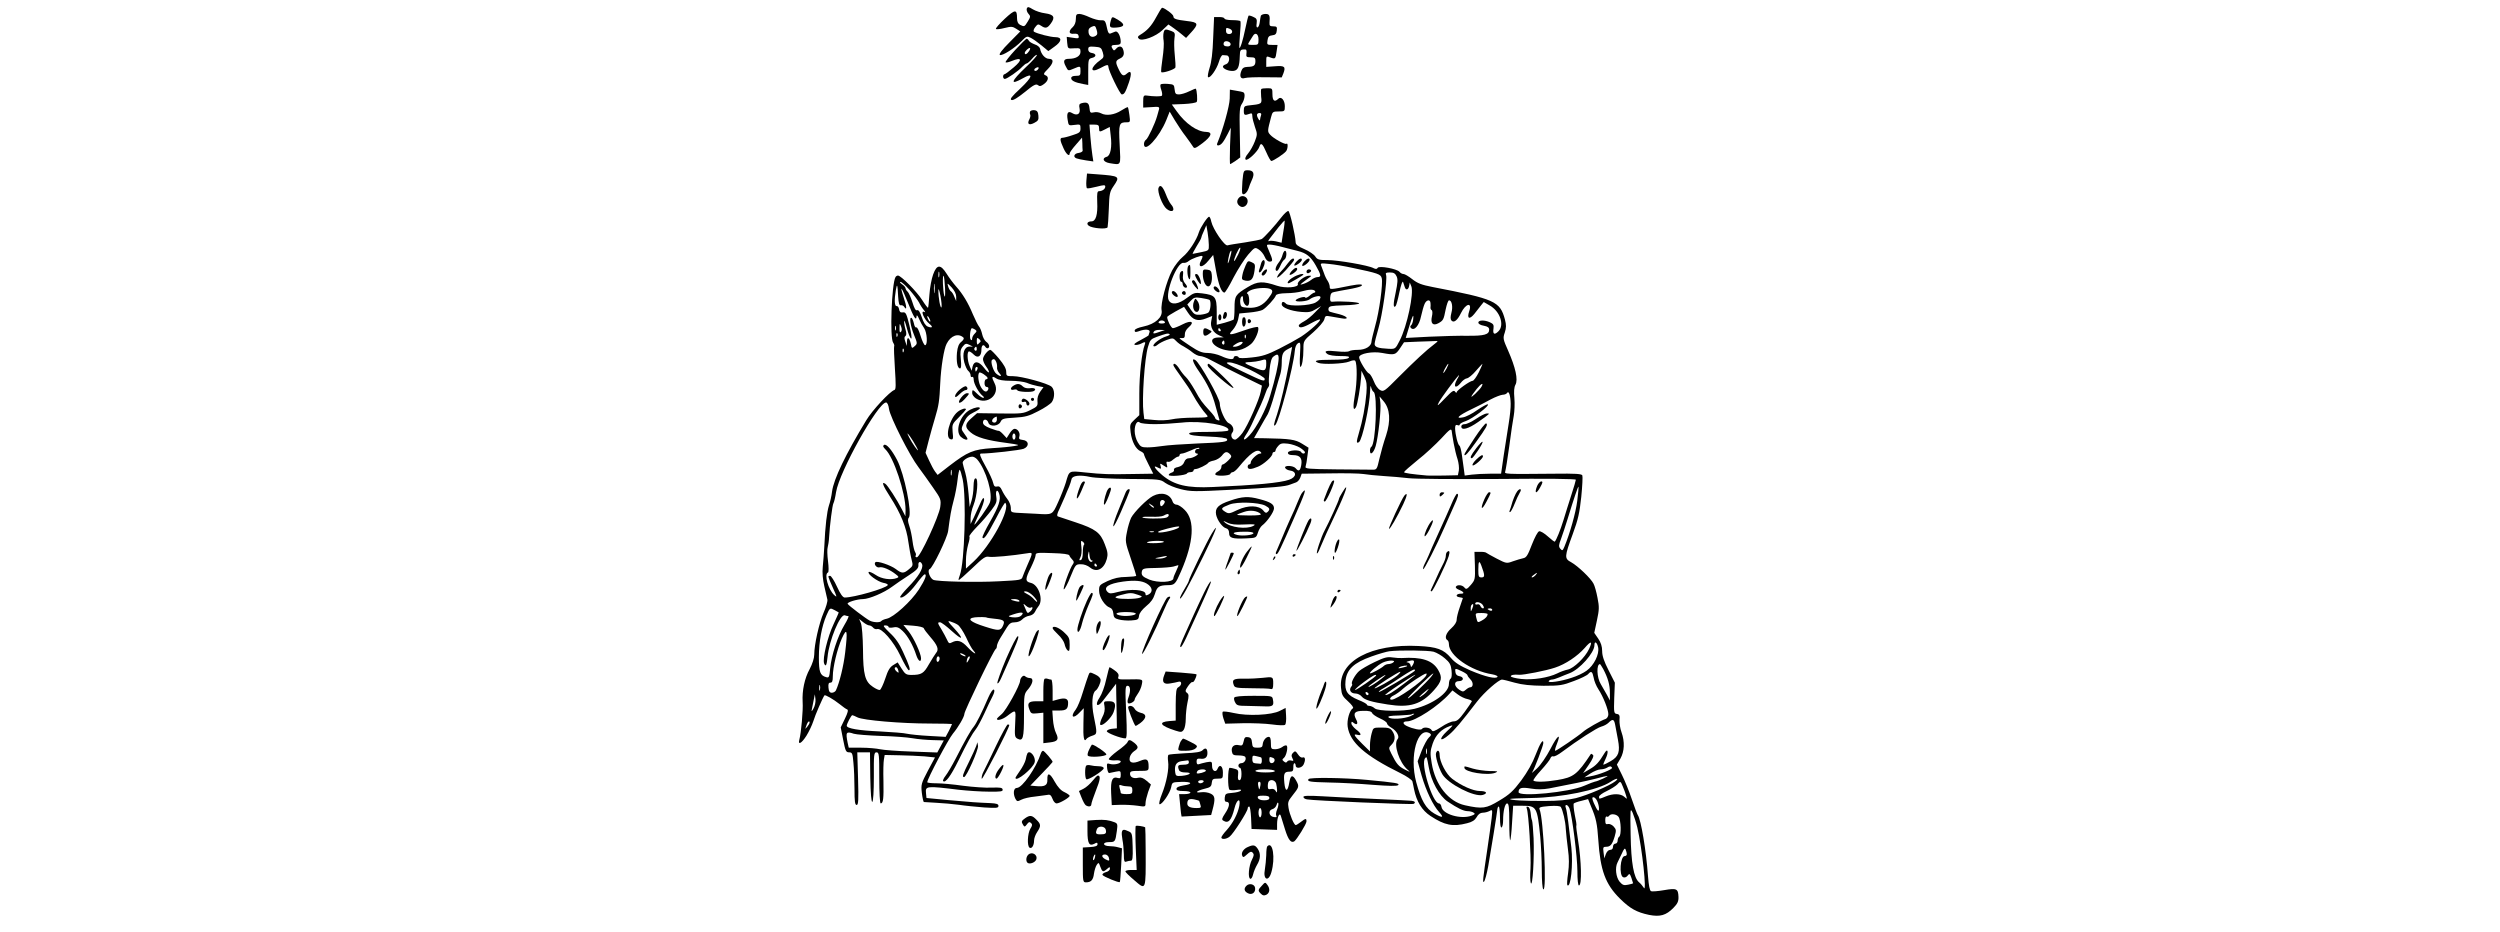 <?xml version="1.0" standalone="no"?>
<!DOCTYPE svg PUBLIC "-//W3C//DTD SVG 20010904//EN"
 "http://www.w3.org/TR/2001/REC-SVG-20010904/DTD/svg10.dtd">
<svg version="1.0" xmlns="http://www.w3.org/2000/svg"
 width="1615pt" height="602pt" 
 viewBox="-500 0 1615 602"
 preserveAspectRatio="xMidYMid meet">

<g transform="translate(0,602) scale(0.1,-0.1)"
fill="#000000" stroke="none">
<path d="M1633 5965 c-3 -9 2 -24 10 -33 15 -16 15 -21 -3 -50 -22 -36 -23
-36 -51 -22 -13 7 -19 21 -19 43 0 58 -12 58 -79 -4 -35 -33 -61 -62 -57 -66
3 -4 28 -1 55 6 44 11 53 10 76 -5 l26 -17 -71 -72 c-46 -46 -68 -75 -61 -80
15 -8 95 43 140 89 32 33 35 34 61 21 15 -8 46 -30 69 -49 l43 -36 39 28 c49
34 52 62 7 62 -31 0 -117 22 -138 35 -6 4 -3 16 7 29 16 21 20 22 38 10 29
-20 41 -17 64 15 29 40 19 57 -37 65 -26 3 -62 15 -80 26 -28 17 -33 18 -39 5z"/>
<path d="M2469 5909 c-30 -56 -58 -87 -105 -115 -15 -9 -16 -15 -7 -24 18 -20
111 14 154 57 l37 35 33 -23 c19 -13 44 -33 57 -44 l24 -20 34 37 c49 54 45
64 -27 72 -73 9 -89 14 -89 31 0 12 -58 55 -73 55 -3 0 -20 -27 -38 -61z"/>
<path d="M1950 5897 c0 -21 -8 -41 -20 -52 -29 -26 -26 -47 7 -43 20 2 29 -2
31 -15 3 -15 -2 -17 -37 -11 l-40 6 3 -38 c4 -39 4 -39 45 -36 38 2 41 0 41
-23 0 -27 -30 -45 -75 -45 -33 0 -39 -14 -20 -49 15 -30 15 -30 50 -15 45 19
45 19 45 -16 0 -27 -3 -30 -30 -30 -20 0 -30 -5 -30 -15 0 -16 24 -28 78 -38
l32 -6 0 84 c0 82 1 85 25 91 30 7 28 28 -3 32 -14 2 -22 11 -22 23 0 17 6 20
42 17 38 -3 43 -6 52 -36 8 -28 6 -35 -13 -48 -69 -49 -73 -91 -5 -55 44 24
54 26 54 10 0 -23 75 -179 87 -179 16 0 24 14 46 78 20 60 15 82 -13 57 -23
-21 -33 -15 -54 29 -22 46 -20 54 9 68 25 11 31 31 19 62 -8 20 -28 20 -44 1
-11 -13 -15 -13 -21 -3 -15 22 -10 28 21 28 23 0 30 5 30 19 0 37 -19 73 -35
67 -8 -3 -22 -9 -30 -12 -10 -4 -16 3 -21 23 -13 61 -15 63 -42 62 -15 -1 -47
8 -72 19 -25 12 -55 22 -67 22 -19 0 -23 -5 -23 -33z m129 -108 c-23 -15 -44
-5 -47 22 -2 19 3 28 20 36 21 9 24 7 32 -19 7 -22 6 -32 -5 -39z"/>
<path d="M3145 5918 c-2 -7 -5 -26 -7 -42 -2 -16 -8 -31 -14 -33 -7 -2 -9 8
-6 26 3 25 0 33 -22 42 -14 7 -28 10 -30 8 -3 -3 -12 -40 -21 -83 -16 -78 -33
-132 -39 -125 -1 2 0 40 4 84 4 44 6 83 3 88 -2 4 -26 7 -54 7 -27 0 -49 5
-49 10 0 6 -15 10 -34 10 l-33 0 -6 -137 c-3 -92 -11 -156 -23 -191 -9 -29
-14 -56 -10 -60 12 -11 55 49 70 98 7 25 18 45 25 44 6 -1 18 -2 26 -2 23 -3
19 -49 -5 -57 -11 -3 -20 -10 -20 -15 0 -15 39 -31 68 -28 29 3 39 26 41 96 1
41 4 44 39 42 4 -1 6 -12 4 -25 -3 -22 0 -25 27 -25 26 0 31 -4 31 -24 0 -30
-10 -37 -51 -38 -23 -1 -33 -7 -40 -26 -14 -36 -4 -55 23 -46 13 4 71 6 131 5
l107 -1 11 27 c16 43 7 50 -55 45 l-56 -4 0 36 c0 34 1 35 26 25 33 -12 34
-10 41 40 l6 41 -35 0 c-33 0 -34 2 -30 29 3 23 10 31 31 33 20 2 27 9 29 31
3 23 0 27 -23 27 -21 0 -25 4 -24 23 4 47 0 57 -26 57 -14 0 -28 -6 -30 -12z
m-201 -84 c23 -9 20 -34 -4 -34 -13 0 -20 7 -20 20 0 22 1 23 24 14z m186 -69
c0 -34 -2 -35 -36 -35 -35 0 -36 1 -22 23 8 12 18 28 22 35 15 26 36 13 36
-23z m-180 -31 c0 -8 -8 -14 -18 -14 -23 0 -32 8 -26 25 7 17 44 7 44 -11z"/>
<path d="M2176 5888 c-12 -45 -8 -49 36 -46 53 4 58 20 15 47 -43 26 -43 26
-51 -1z"/>
<path d="M2517 5809 c-3 -12 -3 -35 0 -52 3 -16 0 -67 -7 -113 -7 -46 -11 -87
-8 -90 9 -8 86 17 91 30 2 6 0 43 -4 81 -4 39 -5 87 -2 107 5 34 3 39 -21 48
-38 14 -43 13 -49 -11z"/>
<path d="M1558 5697 c-36 -39 -64 -75 -62 -79 3 -4 21 0 40 8 65 27 71 8 13
-41 -29 -25 -56 -45 -61 -45 -4 0 -8 -7 -8 -15 0 -8 5 -15 11 -15 14 0 89 52
113 79 11 11 23 21 28 21 5 0 21 14 35 30 14 17 28 28 31 25 4 -3 -28 -39 -71
-79 -98 -93 -105 -120 -20 -72 72 41 64 9 -16 -66 -56 -52 -69 -69 -57 -74 11
-4 40 14 86 51 57 47 73 55 85 45 11 -9 19 -8 39 7 29 21 34 48 9 57 -14 6
-12 12 15 39 39 40 42 67 8 67 -24 0 -51 30 -57 65 -2 10 -17 23 -34 28 -16 6
-34 16 -38 23 -4 8 -11 14 -15 14 -4 -1 -37 -33 -74 -73z m90 -7 c-13 -20 -28
-27 -28 -12 0 10 22 32 32 32 5 0 3 -9 -4 -20z m54 -122 c-6 -6 -15 -8 -19 -4
-4 4 -1 11 7 16 19 12 27 3 12 -12z"/>
<path d="M2498 5475 c-4 -4 -2 -20 4 -36 6 -17 7 -33 4 -37 -6 -6 -52 -6 -101
1 -17 2 -20 -4 -20 -38 l0 -40 53 3 c49 4 53 2 49 -15 -3 -10 -8 -29 -12 -43
-13 -47 -59 -145 -72 -153 -7 -4 -13 -17 -13 -27 0 -64 99 42 145 156 l21 53
34 -57 c19 -31 50 -78 70 -103 19 -26 40 -55 46 -65 9 -16 15 -14 62 21 59 45
68 72 23 73 -58 1 -133 54 -188 131 l-33 46 77 3 c43 2 80 8 84 14 6 9 1 76
-6 85 -1 2 -20 -6 -43 -17 -22 -11 -52 -20 -66 -20 -21 0 -25 5 -28 33 -3 30
-6 32 -43 35 -23 2 -44 0 -47 -3z"/>
<path d="M3148 5445 c-3 -3 -3 -26 -1 -50 6 -48 6 -47 -87 -57 -21 -3 -25 -8
-25 -33 0 -30 5 -32 38 -20 13 6 17 2 17 -15 0 -12 8 -44 17 -70 16 -45 16
-50 -1 -94 -10 -26 -29 -60 -43 -77 -17 -20 -22 -34 -16 -40 11 -11 79 52 89
84 9 29 20 20 45 -38 13 -30 27 -55 32 -55 12 0 81 45 95 63 12 14 14 58 2 48
-8 -7 -84 35 -104 58 -19 21 -19 23 5 114 9 35 12 37 49 37 39 0 40 1 40 34 0
39 -24 66 -42 48 -24 -24 -38 -13 -38 28 0 39 -1 40 -33 40 -19 0 -36 -2 -39
-5z m-2 -171 c-3 -9 -6 -21 -6 -27 0 -16 -20 14 -20 31 0 6 7 12 16 12 11 0
14 -5 10 -16z"/>
<path d="M2944 5383 c-1 -48 -44 -202 -81 -290 -7 -19 18 -16 34 5 8 9 23 35
34 57 l20 40 -5 -117 c-2 -65 -2 -118 1 -118 3 0 18 10 35 21 l30 22 -3 161
c-3 140 -1 164 14 186 17 25 23 65 10 73 -5 3 -26 8 -48 11 l-40 7 -1 -58z"/>
<path d="M1986 5353 c-14 -4 -17 -11 -12 -34 7 -35 -15 -49 -47 -30 -27 17
-38 3 -30 -43 6 -38 6 -38 44 -33 37 5 39 4 39 -22 0 -25 -6 -30 -51 -44 -28
-10 -58 -17 -65 -17 -19 0 -17 -17 6 -67 17 -39 40 -58 40 -34 0 6 18 31 40
56 l40 46 2 -35 c0 -20 1 -42 2 -48 1 -7 -11 -14 -26 -16 -29 -3 -38 -26 -14
-35 7 -3 35 -9 61 -13 l48 -7 -6 39 c-4 22 -9 75 -13 119 l-6 80 31 0 c25 0
31 -4 31 -22 0 -27 2 -28 40 -8 l29 15 6 -54 c10 -75 -1 -133 -26 -139 -33 -9
-22 -34 19 -41 77 -12 72 -21 65 120 -7 136 -4 144 46 144 22 0 23 2 17 47 -3
25 -8 48 -10 50 -2 3 -21 -7 -43 -21 -43 -28 -97 -36 -130 -18 -13 7 -34 10
-47 6 -22 -5 -25 -2 -28 28 -3 33 -15 41 -52 31z"/>
<path d="M1655 5301 c-3 -6 -3 -15 0 -21 3 -5 1 -19 -5 -30 -17 -31 -3 -42 31
-24 25 13 30 20 27 47 -2 24 -8 33 -25 35 -11 2 -24 -2 -28 -7z"/>
<path d="M3026 4849 c-3 -39 -4 -75 0 -80 8 -13 31 7 40 34 3 12 13 37 21 54
20 42 11 63 -25 63 -29 0 -29 -1 -36 -71z"/>
<path d="M2018 4854 c-2 -25 0 -48 4 -50 4 -3 32 2 63 10 46 12 55 12 55 1 0
-16 -18 -29 -40 -30 -12 0 -14 -13 -12 -70 4 -82 -9 -125 -37 -125 -25 0 -35
-15 -18 -28 21 -17 117 -25 122 -10 2 7 6 61 8 120 3 96 6 110 30 145 44 64
41 66 -105 77 l-66 5 -4 -45z"/>
<path d="M2484 4806 c-9 -25 25 -114 53 -136 38 -30 60 -6 27 31 -8 9 -23 38
-33 65 -20 51 -37 66 -47 40z"/>
<path d="M3005 4744 c-19 -19 -16 -43 7 -57 20 -13 48 6 48 34 0 28 -35 43
-55 23z"/>
<path d="M3276 4614 c-40 -52 -109 -128 -125 -138 -6 -4 -55 -14 -108 -22 -54
-8 -105 -16 -113 -19 -19 -6 -94 104 -105 153 -3 17 -10 32 -14 32 -11 0 -56
-69 -66 -100 -15 -51 -67 -130 -104 -159 -21 -17 -52 -56 -69 -88 -37 -70 -76
-216 -68 -258 8 -44 -41 -88 -116 -104 -37 -8 -58 -17 -58 -26 0 -11 6 -12 26
-5 41 16 77 13 70 -6 -3 -9 -6 -17 -6 -20 0 -2 -24 -16 -52 -31 -35 -18 -47
-28 -36 -31 9 -2 26 2 37 7 28 15 34 14 26 -6 -19 -50 -35 -193 -35 -316 l0
-139 -31 -29 c-30 -28 -31 -32 -25 -82 8 -61 33 -108 64 -122 12 -5 22 -14 22
-19 0 -5 13 -35 30 -67 l30 -59 -128 -2 c-161 -3 -195 -2 -312 10 -107 11
-102 14 -125 -66 -9 -29 -31 -86 -50 -127 -37 -82 -35 -81 -140 -74 -22 1 -58
3 -80 4 -88 4 -85 3 -85 34 0 16 -10 42 -23 58 -12 15 -28 41 -35 57 -9 20
-18 27 -31 23 -14 -3 -20 2 -25 23 -3 16 -25 65 -50 109 -36 65 -41 81 -28 81
62 0 252 22 275 31 38 16 34 53 -6 57 -23 3 -27 7 -22 23 7 22 -10 49 -31 49
-8 0 -22 -13 -32 -30 l-19 -30 -23 25 c-12 13 -25 23 -29 22 -3 -1 -27 6 -53
16 -34 13 -48 24 -48 38 0 25 27 24 35 -2 9 -28 66 -23 79 7 9 19 20 22 90 26
69 4 92 10 153 42 40 20 80 47 88 59 20 29 19 80 -2 99 -25 22 -195 68 -248
68 -43 0 -45 1 -45 29 0 20 -15 46 -47 85 -26 31 -51 56 -55 56 -16 0 -48 -41
-48 -60 0 -12 10 -34 22 -50 12 -16 19 -32 16 -35 -3 -3 -17 10 -32 30 -33 43
-63 46 -73 8 l-6 -28 -13 30 c-16 36 -18 95 -4 95 6 0 19 -9 31 -21 26 -26 49
-11 49 32 0 29 13 38 25 19 9 -15 25 -12 25 4 0 8 -8 21 -19 28 -10 7 -22 29
-26 48 -4 19 -13 42 -20 50 -7 8 -25 44 -40 79 -31 75 -66 133 -109 181 -17
19 -45 56 -61 82 -39 62 -63 61 -87 -5 -10 -27 -21 -85 -24 -130 -3 -45 -7
-83 -9 -85 -2 -2 -19 20 -38 50 -34 54 -137 158 -156 158 -5 0 -13 -4 -16 -10
-25 -40 -38 -397 -15 -424 6 -9 9 -19 6 -24 -2 -4 0 -69 5 -142 7 -107 7 -136
-3 -139 -30 -10 -143 -131 -182 -196 -133 -219 -210 -379 -221 -460 -3 -27
-12 -68 -20 -90 -13 -41 -24 -131 -30 -265 -2 -41 -7 -101 -10 -132 -4 -38 0
-81 10 -125 9 -38 18 -77 20 -87 2 -11 -9 -49 -25 -85 -29 -68 -60 -205 -60
-270 0 -22 -12 -60 -29 -92 -34 -62 -50 -140 -46 -213 4 -53 -10 -204 -21
-243 -11 -39 14 -26 46 25 16 26 36 68 44 93 11 38 62 155 72 167 4 6 58 -25
97 -56 21 -17 43 -33 50 -35 8 -3 4 -21 -15 -60 l-27 -56 16 -81 c14 -71 18
-80 38 -80 20 0 23 -6 28 -67 4 -38 7 -114 7 -170 0 -81 3 -103 14 -103 11 0
13 30 9 170 l-5 170 41 0 41 0 2 -163 c2 -104 7 -160 13 -157 6 3 10 67 10
162 -1 145 1 158 17 158 17 0 18 -14 18 -165 0 -95 4 -165 9 -165 17 0 20 32
18 145 -2 61 0 123 3 139 l5 29 95 -2 c52 -1 125 -4 162 -7 l68 -7 -46 -86
c-43 -82 -45 -89 -39 -143 4 -32 10 -58 13 -59 4 0 41 -2 82 -5 41 -2 107 -8
145 -13 39 -6 112 -13 162 -17 81 -5 93 -4 93 10 0 12 -12 16 -52 18 -77 3
-127 6 -278 20 l-135 13 -3 31 c-5 47 2 48 213 22 55 -6 142 -12 193 -12 77
-1 92 1 89 14 -2 12 -16 14 -72 12 -39 -2 -121 4 -183 12 -62 9 -140 16 -172
16 -33 0 -60 3 -60 7 0 21 136 278 166 314 35 42 74 109 74 128 0 19 190 414
203 419 4 2 7 11 7 20 1 10 11 33 23 52 12 20 31 50 42 68 16 25 27 32 51 32
18 0 38 8 48 19 10 11 30 21 44 23 15 2 31 12 37 24 6 12 16 29 23 37 35 41 2
141 -50 152 -36 8 -36 25 2 100 16 33 30 68 30 78 0 16 9 18 107 14 71 -2 108
-7 111 -15 2 -7 11 -19 19 -27 11 -11 12 -19 5 -28 -19 -22 -71 -168 -59 -164
6 2 26 39 43 83 31 76 33 79 65 79 21 1 45 -8 62 -22 42 -34 89 -9 107 56 8
29 6 47 -13 95 -28 75 -59 99 -189 142 -57 19 -108 36 -114 38 -8 3 -5 19 10
48 11 25 27 60 35 79 7 19 20 48 27 64 7 17 14 39 16 49 4 24 53 30 121 15 26
-6 139 -12 250 -13 197 -1 203 -2 234 -25 18 -13 63 -32 101 -41 64 -16 90
-16 323 -4 277 14 353 21 384 34 11 4 28 11 38 14 9 3 22 17 27 31 l9 25 178
2 c98 2 198 0 221 -4 24 -4 83 -10 130 -13 48 -3 121 -9 162 -14 42 -5 294 -7
578 -5 313 3 502 1 502 -5 0 -5 -13 -49 -29 -98 -15 -48 -39 -122 -51 -163
-20 -65 -45 -126 -56 -139 -2 -2 -22 13 -44 33 -23 21 -48 36 -57 34 -9 -2
-28 -38 -47 -86 -26 -68 -35 -84 -56 -88 -14 -3 -44 -12 -67 -20 -40 -15 -43
-14 -105 18 -34 18 -65 35 -68 38 -3 3 -21 6 -40 5 l-35 0 3 -90 c2 -87 1 -91
-26 -123 -25 -29 -31 -31 -42 -17 -14 17 -46 20 -55 5 -3 -6 5 -14 18 -19 34
-13 41 -27 14 -26 -30 0 -38 -19 -9 -23 12 -2 22 -4 22 -6 0 -1 -9 -27 -20
-59 -11 -31 -20 -67 -20 -81 0 -15 -13 -35 -35 -55 -34 -30 -45 -64 -25 -76 6
-3 10 -15 10 -26 0 -74 142 -173 280 -195 22 -4 37 -11 34 -16 -10 -16 -78 0
-175 41 -68 30 -100 50 -126 81 -48 56 -90 71 -209 77 -306 16 -518 -98 -501
-270 4 -45 10 -56 46 -88 24 -22 37 -40 31 -44 -22 -13 -40 -77 -34 -119 15
-102 111 -187 342 -301 39 -19 73 -43 76 -52 2 -10 8 -33 11 -52 16 -79 51
-136 106 -172 91 -60 144 -71 236 -47 33 8 50 19 62 39 10 19 24 29 39 29 13
0 33 5 44 11 20 11 20 9 14 -47 -4 -33 -16 -120 -27 -194 -30 -202 -33 -226
-22 -215 6 6 18 51 27 100 19 108 57 343 59 368 1 9 5 17 9 17 4 0 8 -32 8
-71 0 -44 4 -68 10 -64 6 3 10 23 10 43 0 63 12 112 26 112 11 0 14 -25 14
-122 0 -67 3 -119 6 -116 3 4 9 55 12 115 l7 108 62 0 c89 0 94 -9 113 -200 5
-55 10 -153 10 -217 0 -67 4 -119 10 -123 23 -14 1 457 -24 516 -6 14 3 17 61
22 46 3 70 1 76 -6 13 -22 30 -92 32 -142 2 -27 8 -86 14 -131 8 -57 8 -101 1
-154 -6 -40 -8 -75 -5 -78 22 -22 38 135 26 243 -6 50 -15 124 -20 165 -5 41
-12 83 -16 92 -4 11 -3 18 4 18 6 0 15 -10 20 -23 17 -45 51 -314 51 -404 0
-56 4 -93 10 -93 20 0 16 159 -6 294 -8 48 -13 90 -11 93 3 2 -2 34 -10 70 -7
37 -10 70 -6 73 5 4 27 12 50 17 l42 11 19 -47 c33 -77 40 -112 47 -216 13
-198 46 -287 140 -380 66 -65 108 -88 188 -105 71 -14 110 -3 157 45 27 27 34
43 33 71 -2 53 -11 58 -92 44 -40 -7 -78 -10 -85 -7 -9 4 -15 35 -20 99 -12
165 -45 364 -66 393 -4 6 -21 51 -38 101 -17 51 -46 122 -64 158 l-33 67 23
39 c26 46 29 108 7 170 -9 24 -14 60 -13 79 3 29 -1 37 -17 39 -19 3 -20 9
-17 103 l4 99 -41 81 c-29 57 -41 92 -41 123 0 30 -8 55 -25 80 l-26 38 17 79
c15 70 16 88 4 147 -7 37 -18 78 -26 92 -17 34 -101 114 -144 138 -45 24 -44
35 10 182 35 95 44 137 55 240 7 69 10 131 7 139 -4 10 -41 13 -186 11 -316
-3 -319 -3 -312 15 3 9 15 82 26 163 10 81 24 170 29 197 5 28 7 78 4 113 -4
43 -2 71 7 87 18 33 0 112 -47 219 -33 74 -35 81 -22 118 10 31 10 49 1 84
-32 118 -63 132 -467 210 -72 14 -98 24 -132 51 -23 18 -48 33 -56 33 -8 0
-20 6 -26 14 -17 20 -132 41 -141 26 -5 -9 -13 -9 -27 -2 -32 18 -230 52 -297
52 -56 0 -66 3 -79 23 -8 13 -40 35 -71 48 -40 17 -56 29 -56 44 -2 46 -37
199 -47 202 -6 2 -27 -17 -47 -43z m14 -92 l-11 -70 -37 9 c-20 4 -41 5 -46 1
-6 -3 -2 6 9 20 11 14 36 46 55 71 19 24 37 43 39 42 1 -2 -2 -35 -9 -73z
m-481 -84 c1 -36 0 -37 -49 -47 -28 -6 -53 -11 -55 -11 -3 0 9 22 25 49 17 26
30 51 30 55 0 4 7 23 17 44 l16 37 8 -45 c4 -25 8 -62 8 -82z m476 -14 c33 -8
77 -19 98 -25 57 -14 84 -36 117 -94 35 -61 37 -75 11 -75 -10 0 -29 -8 -42
-19 -13 -10 -35 -21 -49 -25 -24 -7 -24 -7 -5 9 11 9 29 22 40 30 19 13 19 14
2 14 -26 1 -79 -39 -73 -54 8 -22 -81 -29 -134 -11 -92 31 -126 30 -190 -9
-80 -48 -85 -57 -85 -136 0 -37 -3 -70 -6 -74 -4 -3 -30 -12 -58 -20 l-51 -13
0 84 c0 97 -9 108 -95 119 -47 6 -53 4 -97 -29 -54 -42 -101 -48 -118 -16 -25
47 54 249 95 242 9 -2 24 3 33 11 19 16 83 39 89 33 3 -2 0 -13 -6 -24 -29
-53 5 -57 46 -5 l30 36 18 -99 c17 -96 36 -144 55 -144 5 0 32 44 59 98 28 53
70 119 94 147 43 49 44 49 69 33 14 -9 31 -30 38 -47 8 -20 20 -31 32 -31 22
0 22 9 -6 73 -16 37 -16 37 6 37 13 0 50 -7 83 -16z m-287 -49 c-12 -24 -23
-43 -25 -41 -7 6 29 86 38 86 5 0 -1 -20 -13 -45z m-50 -12 c-5 -21 -12 -40
-15 -43 -6 -6 7 61 14 73 10 17 11 4 1 -30z m787 -73 c167 -35 185 -41 191
-67 9 -35 -16 -217 -43 -311 -12 -45 -23 -89 -23 -97 0 -31 -38 -55 -88 -55
-26 0 -52 -4 -57 -9 -6 -4 -39 -5 -75 -1 -73 8 -92 3 -65 -17 11 -8 45 -13 84
-13 50 0 62 -3 53 -12 -8 -8 -48 -12 -112 -12 -94 0 -120 -6 -84 -20 30 -12
165 -6 199 8 20 9 37 11 40 5 13 -21 12 -139 -2 -217 -14 -80 -12 -112 6 -83
10 15 30 135 34 196 l2 40 19 -39 c15 -31 17 -53 13 -106 -7 -85 -25 -179 -48
-255 -18 -61 -18 -72 0 -61 21 13 70 237 72 332 1 28 4 38 6 24 3 -14 10 -28
17 -32 26 -17 13 -336 -15 -354 -5 -3 -9 -14 -9 -25 0 -35 24 -15 37 30 17 60
36 236 30 282 l-5 38 26 -31 c42 -50 47 -125 16 -221 -15 -43 -34 -111 -43
-150 -16 -71 -17 -72 -49 -71 -17 0 -122 1 -233 2 -179 2 -200 4 -195 18 3 9
9 40 12 69 l7 53 -42 26 c-43 27 -78 32 -238 35 l-72 1 36 63 c19 34 43 76 53
92 9 17 29 75 44 130 15 55 32 113 37 129 5 16 9 48 9 72 0 56 7 72 40 89 l27
14 -18 -98 c-24 -130 -58 -274 -80 -340 -21 -60 -24 -80 -10 -66 24 26 116
374 125 476 2 27 10 45 21 52 16 9 17 4 13 -72 -3 -44 -1 -81 2 -81 11 0 20
55 20 115 0 53 0 54 64 109 35 31 67 68 71 83 5 23 9 25 40 19 19 -3 51 -9 70
-12 53 -10 43 11 -12 26 -27 6 -54 14 -61 16 -8 2 -12 12 -10 21 3 16 17 18
101 21 53 1 97 7 97 12 0 9 -120 16 -172 11 -13 -2 -17 5 -15 28 2 24 8 32 27
35 14 3 54 11 90 17 36 6 71 15 79 19 27 14 -5 17 -64 5 -134 -27 -135 -27
-135 -8 0 10 -6 27 -13 38 -8 11 -19 34 -24 50 -6 17 -14 38 -18 48 -7 17 -3
18 51 12 33 -3 100 -14 149 -25z m-2668 -57 c-3 -10 -5 -4 -5 12 0 17 2 24 5
18 2 -7 2 -21 0 -30z m2955 2 c9 -19 7 -42 -6 -105 -17 -75 -16 -104 0 -87 4
4 15 44 24 89 11 50 20 76 24 66 3 -10 8 -25 11 -33 7 -22 23 -18 28 8 l4 22
10 -24 c18 -44 -27 -258 -75 -351 -28 -55 -28 -55 -73 -53 -66 3 -89 11 -89
31 0 10 11 54 24 98 26 88 60 322 50 348 -5 13 0 16 25 16 24 0 34 -6 43 -25z
m-2917 -77 c2 -47 0 -64 -5 -48 -9 29 -13 136 -4 128 3 -4 7 -39 9 -80z m-230
-10 c25 -28 53 -66 62 -82 8 -17 23 -40 32 -50 9 -11 10 -16 4 -12 -31 17 -3
-49 31 -76 25 -20 20 -29 -10 -18 -15 6 -28 26 -39 60 -12 35 -21 50 -31 46
-9 -4 -18 12 -30 52 -10 31 -24 62 -31 68 -7 6 -13 16 -13 21 0 6 -10 18 -22
26 -13 9 -18 16 -11 16 6 1 32 -22 58 -51z m162 -15 c-2 -16 -4 -5 -4 22 0 28
2 40 4 28 2 -13 2 -35 0 -50z m140 -30 l0 -28 -12 28 c-6 16 -16 32 -22 35 -6
4 -14 18 -18 32 -7 24 -6 23 23 -7 18 -20 29 -42 29 -60z m-375 2 c3 -45 7
-59 17 -57 8 2 18 -3 22 -10 18 -28 17 1 -2 56 -30 93 -16 76 26 -29 38 -96
54 -122 56 -88 0 11 7 5 16 -17 8 -19 23 -46 33 -60 19 -28 24 -110 6 -110 -6
0 -19 27 -29 60 -10 34 -22 58 -27 55 -6 -4 -13 8 -16 25 -4 17 -11 33 -15 36
-17 10 -8 -51 15 -108 23 -56 23 -58 5 -74 -18 -16 -19 -16 -25 15 -9 41 -24
50 -25 14 l-1 -28 -10 29 c-7 20 -7 30 1 35 7 5 8 17 1 41 -6 19 -10 44 -9 55
0 11 8 -9 17 -44 9 -36 22 -66 28 -68 6 -2 1 33 -11 84 -19 78 -24 88 -43 85
-15 -2 -21 3 -24 20 -2 13 -9 22 -16 21 -13 -3 -16 38 -5 102 8 48 11 39 15
-40z m280 -70 c-7 -11 -21 63 -20 110 0 17 6 1 13 -35 7 -36 10 -69 7 -75z
m2122 119 c22 -9 20 -22 -10 -61 -35 -46 -75 -65 -132 -61 -43 3 -47 5 -50 32
-2 16 1 33 7 39 8 8 11 4 11 -15 0 -26 22 -53 33 -41 12 11 7 71 -5 76 -8 2 0
11 17 20 30 16 100 22 129 11z m291 -14 c3 -5 2 -10 -3 -10 -5 0 -20 -9 -33
-21 -13 -11 -25 -16 -27 -11 -3 11 -62 -8 -62 -19 0 -12 74 -6 90 7 8 7 27 16
43 19 38 10 36 -15 -4 -39 -36 -21 -172 -27 -191 -8 -17 17 -28 15 -28 -4 0
-21 58 -43 126 -49 46 -4 64 -1 93 17 l36 21 -39 -40 c-21 -23 -53 -49 -72
-59 -19 -10 -34 -22 -34 -26 0 -20 26 -16 76 12 31 17 58 29 61 26 8 -8 -64
-73 -122 -111 -27 -17 -92 -53 -142 -78 -76 -38 -108 -49 -175 -56 -51 -6 -84
-6 -86 0 -5 12 -32 12 -32 -1 0 -16 -34 -12 -81 10 -24 11 -64 20 -88 20 -35
0 -58 9 -112 45 -38 25 -69 47 -69 49 0 2 8 3 18 2 12 -1 17 6 16 23 -1 15 9
33 24 46 42 36 18 49 -38 20 -27 -14 -55 -25 -63 -25 -11 0 -37 51 -37 72 0 4
25 20 54 36 l55 30 26 -39 c31 -47 63 -57 116 -36 l40 16 -6 -31 c-9 -39 11
-77 50 -94 l30 -13 -33 -1 c-75 -1 -42 -62 44 -81 63 -14 118 -1 166 39 28 24
57 96 44 109 -4 4 -42 -5 -85 -20 -98 -35 -112 -35 -78 1 14 15 30 45 35 67
l8 40 64 6 c36 3 75 11 86 17 24 13 79 73 86 93 3 9 26 14 69 15 35 0 80 6 99
12 46 13 77 14 85 2z m-682 -57 c12 -7 8 -70 -7 -82 -7 -6 -31 -12 -51 -14
-34 -2 -41 2 -62 32 l-23 34 22 24 c20 22 29 24 68 18 25 -4 48 -9 53 -12z
m1428 -20 c1 -10 1 -23 0 -30 -1 -6 3 -14 8 -17 5 -3 6 -21 1 -41 -10 -44 7
-62 42 -43 32 18 34 23 47 89 7 33 16 59 22 59 18 0 26 -42 15 -81 -7 -28 -7
-42 2 -51 15 -15 38 4 60 50 31 63 74 72 53 11 -16 -47 1 -56 33 -17 14 18 34
43 43 55 l18 22 38 -22 c68 -38 97 -127 57 -167 -26 -26 -38 -19 -32 18 3 23
-1 30 -23 40 -35 16 -75 15 -75 -2 0 -8 15 -17 35 -20 26 -5 35 -12 35 -26 0
-31 -32 -40 -137 -39 -54 1 -166 -2 -250 -6 l-152 -8 21 69 c23 77 32 94 27
49 -2 -16 -8 -33 -14 -37 -6 -5 -6 -11 0 -17 21 -21 53 16 65 76 7 31 17 67
23 80 12 27 36 31 38 6z m-3231 -118 c0 -5 -5 -3 -10 5 -5 8 -10 20 -10 25 0
6 5 3 10 -5 5 -8 10 -19 10 -25z m1515 -5 c4 -6 -5 -10 -20 -10 -15 0 -24 4
-20 10 3 6 12 10 20 10 8 0 17 -4 20 -10z m-1705 -64 c-7 -7 -10 1 -9 25 0 32
1 33 10 10 6 -16 6 -28 -1 -35z m-33 12 c-3 -7 -5 -2 -5 12 0 14 2 19 5 13 2
-7 2 -19 0 -25z m512 3 c12 -8 12 -12 -2 -26 -10 -9 -17 -24 -17 -33 0 -10 -3
-12 -9 -6 -10 10 -3 74 8 74 3 0 12 -4 20 -9z m1586 -1 c3 -5 1 -10 -4 -10 -6
0 -11 5 -11 10 0 6 2 10 4 10 3 0 8 -4 11 -10z m-395 -14 c-38 -14 -46 -13
-35 3 3 6 21 11 38 10 l32 -1 -35 -12z m-1693 -28 c-3 -8 -6 -5 -6 6 -1 11 2
17 5 13 3 -3 4 -12 1 -19z m1737 -1 c-38 -11 -92 -52 -82 -63 5 -4 16 0 26 9
10 9 37 23 59 31 39 14 42 13 60 -6 10 -11 31 -27 48 -35 16 -9 43 -26 58 -39
16 -13 38 -24 50 -24 12 0 42 -11 67 -25 25 -14 110 -57 189 -96 l143 -70 -7
-37 c-10 -54 -84 -221 -119 -269 -17 -23 -38 -42 -47 -43 -21 0 -33 28 -18 46
15 18 3 49 -24 61 -22 10 -57 88 -57 126 0 34 -129 263 -158 281 -27 17 -17
-16 24 -74 55 -80 87 -147 107 -225 9 -33 19 -68 22 -78 6 -13 3 -16 -9 -11
-9 3 -16 10 -16 14 0 4 -15 25 -34 45 -53 58 -60 67 -98 136 -20 35 -46 73
-58 84 -11 10 -30 34 -41 52 -19 31 -39 43 -39 24 0 -4 23 -39 51 -77 28 -38
62 -89 75 -114 25 -46 63 -102 90 -131 13 -15 6 -16 -83 -17 -54 0 -119 -5
-144 -11 -26 -6 -76 -8 -112 -4 l-65 6 -5 41 c-11 85 7 352 29 425 13 45 18
51 57 65 62 22 71 24 82 18 5 -4 -4 -10 -21 -15z m-1310 -8 c5 -5 0 -16 -14
-27 -16 -13 -24 -32 -28 -70 -5 -58 3 -102 20 -102 7 0 9 18 5 59 -5 49 -3 63
12 82 16 20 22 22 42 12 l24 -12 -23 0 c-33 -1 -47 -44 -33 -101 7 -25 18 -50
26 -56 8 -6 15 -19 15 -28 0 -10 5 -14 10 -11 6 3 10 -4 10 -17 0 -26 33 -86
58 -105 10 -8 11 -13 3 -13 -6 0 -23 11 -37 25 -30 30 -34 31 -34 6 0 -10 11
-26 25 -35 71 -46 158 25 120 98 -21 41 -19 51 10 32 16 -11 47 -16 95 -16 39
0 85 -6 103 -13 18 -8 49 -17 70 -21 l38 -7 -21 -29 c-14 -20 -20 -41 -18 -62
3 -30 -1 -35 -46 -57 -45 -23 -58 -24 -196 -22 l-148 2 -36 -32 c-44 -38 -45
-59 -6 -92 37 -32 107 -52 230 -68 87 -12 92 -14 55 -20 -22 -4 -87 -11 -145
-14 -123 -8 -158 -23 -277 -114 l-76 -59 -16 21 c-9 12 -27 45 -39 72 l-23 50
20 78 c11 43 30 110 42 150 23 76 28 108 33 222 5 106 24 222 41 254 27 54 76
71 109 40z m1823 -1 c-3 -8 -6 -5 -6 6 -1 11 2 17 5 13 3 -3 4 -12 1 -19z
m-1714 -27 c-4 -4 -11 -10 -15 -15 -5 -5 -8 3 -8 19 0 24 2 26 15 15 9 -7 12
-16 8 -19z m1577 -7 c0 -8 -5 -12 -10 -9 -6 4 -8 11 -5 16 9 14 15 11 15 -7z
m105 -11 c-11 -7 -28 -13 -39 -13 -18 0 -16 3 9 19 33 20 59 16 30 -6z m1251
4 c-51 -38 -127 -109 -229 -211 -93 -94 -99 -98 -121 -86 -14 7 -32 32 -41 57
-10 24 -23 47 -31 50 -16 6 -64 85 -64 105 0 24 87 40 149 28 80 -15 86 -13
115 30 l26 39 92 4 c51 1 102 4 113 4 17 2 15 -2 -9 -20z m-2956 -33 c0 -8 -5
-12 -10 -9 -6 4 -8 11 -5 16 9 14 15 11 15 -7z m-473 -16 c-3 -8 -6 -5 -6 6
-1 11 2 17 5 13 3 -3 4 -12 1 -19z m2423 -45 c-1 -36 -21 -126 -54 -236 -26
-90 -89 -211 -134 -259 -35 -38 -49 -35 -22 5 12 17 33 57 46 87 14 30 36 78
49 105 12 28 26 61 30 75 4 14 12 31 17 37 6 7 8 18 6 25 -3 7 -1 47 3 88 6
52 13 79 26 87 25 19 33 16 33 -14z m-1825 -20 c5 -10 7 -26 6 -36 -2 -10 5
-27 15 -38 20 -22 8 -25 -19 -4 -19 13 -40 79 -29 89 10 11 20 6 27 -11z
m1745 -10 c0 -51 -10 -55 -73 -29 -74 30 -79 36 -31 37 21 1 50 5 64 9 39 12
40 12 40 -17z m-108 -40 c54 -26 98 -53 98 -60 0 -20 -10 -17 -141 46 -107 51
-119 60 -90 60 22 1 71 -17 133 -46z m1273 7 c-9 -16 -18 -30 -21 -30 -2 0 2
14 11 30 9 17 18 30 21 30 2 0 -2 -13 -11 -30z m208 -25 c-15 -30 -33 -55 -40
-55 -17 0 -103 -62 -103 -74 0 -6 -5 -4 -10 4 -9 12 -20 4 -66 -44 -48 -50
-54 -54 -39 -25 16 30 102 147 128 174 6 6 1 -7 -11 -27 -26 -46 -10 -63 23
-23 12 16 30 30 41 31 10 1 37 23 58 48 22 25 41 46 43 46 1 0 -9 -25 -24 -55z
m-3239 20 c-4 -8 -8 -15 -10 -15 -2 0 -4 7 -4 15 0 8 4 15 10 15 5 0 7 -7 4
-15z m66 -57 c0 -5 -4 -8 -10 -8 -5 0 -10 -11 -10 -25 0 -15 6 -25 15 -25 9 0
12 -6 9 -15 -9 -23 -28 -18 -47 14 -17 29 -23 82 -11 94 7 7 53 -24 54 -35z
m3191 -55 c-5 -10 -24 -31 -42 -48 -35 -32 -31 -20 10 32 28 35 48 45 32 16z
m188 -110 c1 -24 -5 -82 -13 -130 -8 -49 -22 -141 -32 -205 l-17 -118 -72 0
c-40 0 -93 -3 -117 -6 l-46 -6 -5 38 c-3 22 -9 64 -13 94 -4 30 -11 58 -16 61
-11 7 -27 73 -28 111 0 20 4 26 15 22 8 -4 15 -2 15 3 0 6 17 16 39 23 42 14
159 102 142 108 -5 2 -36 -15 -68 -37 -32 -23 -73 -44 -92 -47 -52 -11 -31 11
52 51 40 19 97 48 127 65 30 16 65 29 77 30 12 0 25 5 29 12 11 17 22 -18 23
-69z m-4016 -35 c7 -52 134 -303 191 -377 22 -30 65 -89 93 -130 51 -73 53
-78 47 -126 -8 -61 -130 -325 -151 -325 -8 0 -11 5 -8 10 4 6 2 16 -3 23 -5 7
-13 38 -17 71 -4 32 -13 77 -21 99 -10 30 -11 43 -3 53 23 28 -29 283 -76 373
-34 65 -69 106 -84 97 -9 -6 -7 -13 8 -28 54 -50 131 -282 131 -393 l-1 -40
-23 45 c-31 61 -93 157 -107 165 -26 17 -17 -10 31 -84 69 -107 106 -199 118
-291 6 -41 15 -93 21 -115 10 -38 9 -41 -17 -62 -34 -29 -46 -29 -85 1 -33 25
-122 55 -132 44 -12 -12 8 -38 26 -33 19 6 67 -14 106 -45 20 -15 21 -19 7
-24 -38 -15 -100 -6 -137 20 -21 14 -42 23 -45 19 -12 -12 58 -63 94 -70 19
-3 32 -10 29 -15 -13 -21 -218 -80 -278 -80 -12 0 -28 22 -50 70 -17 38 -38
70 -44 70 -17 0 -17 2 17 -76 28 -62 29 -66 9 -48 -38 34 -67 136 -40 146 5 2
5 34 0 73 -5 38 -6 79 -2 90 3 11 8 40 9 65 4 74 21 208 28 219 4 6 12 39 17
72 21 132 271 579 323 579 8 0 16 -17 19 -42z m697 -68 c0 -11 -7 -20 -15 -20
-27 0 -18 30 13 39 1 1 2 -8 2 -19z m1020 -30 c47 0 125 5 174 10 127 15 321
-18 300 -51 -3 -5 -62 -9 -130 -9 -96 0 -125 -3 -122 -12 3 -9 41 -15 123 -18
77 -3 120 -9 122 -17 6 -17 -18 -21 -197 -28 -91 -4 -190 -11 -220 -16 -30 -5
-74 -9 -98 -9 -37 0 -45 4 -62 33 -11 18 -20 50 -20 73 0 43 17 71 34 54 6 -5
48 -10 96 -10z m1931 -125 c6 -33 17 -79 25 -102 7 -23 11 -56 8 -73 l-6 -30
-92 -2 c-50 0 -98 -1 -106 0 -101 9 -150 16 -150 22 0 4 40 39 88 78 49 38
117 102 153 140 54 59 64 66 67 48 1 -11 7 -48 13 -81z m-3492 15 c17 -28 31
-54 31 -58 0 -8 -35 41 -56 81 -24 45 -8 30 25 -23z m661 30 c0 -11 -4 -20
-10 -20 -5 0 -10 9 -10 20 0 11 5 20 10 20 6 0 10 -9 10 -20z m1838 -72 c17
-11 32 -24 32 -29 0 -12 -17 -12 -25 1 -10 17 -85 12 -85 -5 0 -10 10 -15 34
-15 44 0 60 -20 52 -65 -7 -38 -17 -43 -36 -20 -15 18 -74 21 -68 3 3 -7 15
-15 29 -17 48 -6 46 -43 -3 -60 -56 -20 -216 -35 -493 -47 -165 -8 -249 12
-326 76 -50 43 -66 70 -28 49 20 -10 21 -9 17 9 -6 20 -5 21 20 4 25 -16 25
-16 20 6 -5 17 -3 22 7 19 7 -3 22 3 33 14 12 10 26 19 32 19 5 0 10 5 10 10
0 6 7 10 15 10 8 0 36 10 60 21 25 12 49 19 52 15 4 -3 -1 -6 -10 -6 -19 0
-24 -30 -4 -30 22 -1 -26 -30 -50 -30 -16 0 -27 -8 -33 -25 -6 -17 -20 -27
-40 -32 -19 -3 -29 -11 -26 -18 2 -7 -4 -15 -15 -18 -10 -3 -19 -10 -19 -15 0
-13 113 -3 118 10 2 4 12 8 23 8 10 0 19 5 19 10 0 6 6 10 13 10 17 0 75 28
82 40 3 5 20 12 37 15 18 4 40 18 51 31 21 28 33 30 53 10 12 -13 11 -18 -11
-40 -14 -14 -30 -26 -35 -26 -6 0 -10 -8 -10 -18 0 -9 -10 -22 -21 -27 -12 -6
-20 -14 -18 -20 5 -13 93 -9 97 4 2 6 9 11 16 11 6 0 23 14 36 30 76 93 120
124 143 101 8 -8 7 -11 -3 -11 -18 0 -60 -40 -60 -57 0 -7 -4 -13 -10 -13 -5
0 -10 -7 -10 -15 0 -19 21 -19 66 0 37 15 94 66 94 84 0 6 5 11 10 11 6 0 10
5 10 10 0 6 8 19 18 30 14 16 25 18 62 14 25 -3 60 -15 78 -26z m-2086 -75
c58 -67 105 -227 82 -281 -11 -28 -92 -142 -100 -142 -2 0 13 33 32 74 20 41
34 83 31 93 -3 13 -11 3 -26 -32 -12 -27 -31 -68 -41 -90 l-20 -40 0 37 c0 21
8 59 19 85 24 61 33 173 14 173 -9 0 -13 -16 -14 -52 0 -29 -6 -71 -13 -93
l-12 -40 -7 85 c-4 47 -13 108 -21 135 -8 28 -16 56 -17 64 -4 15 35 41 62 41
9 0 23 -8 31 -17z m-165 -100 c-3 -10 -5 -4 -5 12 0 17 2 24 5 18 2 -7 2 -21
0 -30z m72 -30 c25 -121 12 -538 -18 -617 -6 -16 -10 -30 -8 -33 2 -2 41 32
87 76 72 69 86 79 110 74 24 -4 148 7 247 23 37 6 37 7 -2 -81 -12 -27 -25
-60 -29 -71 -6 -21 -15 -22 -154 -29 -149 -8 -394 -2 -422 9 -23 10 -42 63
-24 70 19 7 113 201 119 246 13 99 19 135 35 195 11 39 22 100 26 137 4 37 10
65 14 63 4 -2 12 -30 19 -62z m3970 -139 c-10 -78 -47 -209 -83 -296 -11 -26
-14 -27 -26 -13 -12 14 -11 24 4 63 10 26 28 83 42 127 41 134 68 214 71 211
2 -1 -2 -43 -8 -92z m-3734 45 c12 -36 -3 -81 -59 -179 -30 -52 -52 -98 -49
-103 9 -15 29 14 87 124 30 59 57 104 60 101 37 -37 -94 -278 -206 -381 l-48
-44 0 54 c0 30 7 75 14 101 8 25 12 49 8 52 -3 4 19 32 50 64 31 31 72 79 93
107 32 43 36 54 31 87 -7 40 8 53 19 17z m548 -328 c-5 -3 -8 -26 -8 -50 0
-28 -5 -46 -13 -49 -11 -3 -12 0 -3 17 7 12 10 41 7 67 -5 41 -4 45 10 34 8
-7 11 -16 7 -19z m49 -101 c6 0 8 -3 5 -6 -14 -15 -34 17 -28 44 6 27 6 27 9
-5 2 -18 8 -33 14 -33z m-1095 -26 c9 -25 -25 -81 -90 -147 -32 -33 -55 -62
-52 -65 12 -12 59 26 103 84 26 35 50 63 55 64 17 1 4 -34 -37 -98 -50 -77
-163 -180 -208 -189 -15 -3 -31 -10 -34 -14 -7 -12 -51 -11 -76 2 -26 14 -136
97 -142 108 -7 10 61 31 100 31 40 1 135 41 187 80 23 17 71 50 107 73 51 33
64 47 63 65 -3 25 15 30 24 6z m3613 -9 c23 -61 23 -75 1 -75 -19 0 -21 6 -21
50 0 56 6 63 20 25z m-2485 5 c3 -5 1 -10 -4 -10 -6 0 -11 5 -11 10 0 6 2 10
4 10 3 0 8 -4 11 -10z m2835 -65 c-7 -8 -17 -15 -23 -15 -6 0 -2 7 9 15 25 19
30 19 14 0z m-3247 -133 c15 -15 27 -32 27 -38 0 -5 -8 1 -18 12 -9 12 -30 29
-47 37 -25 13 -26 16 -9 17 11 0 32 -13 47 -28z m-88 -32 c4 -7 -3 -8 -22 -4
-38 9 -42 14 -10 14 14 0 29 -5 32 -10z m2995 -30 c8 -14 8 -20 0 -20 -6 0
-13 7 -17 16 -3 8 -12 13 -19 10 -8 -3 -14 -1 -14 4 0 18 39 10 50 -10z
m-2921 -15 c17 10 13 -11 -4 -25 -18 -15 -17 -15 -34 25 -13 29 -12 29 8 11
11 -10 25 -15 30 -11z m2852 -6 c-9 -22 -10 -22 -10 -3 -1 11 2 24 6 27 12 12
14 0 4 -24z m-4118 -11 c12 -7 23 -13 25 -14 1 -1 -14 -35 -33 -76 -38 -79
-73 -224 -61 -254 10 -25 17 -12 22 42 10 107 82 281 112 269 8 -3 18 -5 23
-5 4 0 -7 -26 -26 -57 -43 -71 -84 -196 -92 -281 -5 -58 -8 -62 -27 -56 -38
11 -46 33 -46 128 0 101 19 202 49 271 22 50 22 50 54 33z m4247 2 c0 -5 -7
-7 -15 -4 -8 4 -15 8 -15 10 0 2 7 4 15 4 8 0 15 -4 15 -10z m-3043 -37 c-9
-9 -28 -13 -53 -11 -21 2 -32 6 -24 10 72 27 104 28 77 1z m3013 10 c0 -14
-15 -30 -38 -42 -27 -15 -27 -15 -36 22 -6 26 -5 27 34 27 22 0 40 -3 40 -7z
m-3235 -23 c0 -1 23 -4 50 -7 61 -6 69 -13 54 -46 -15 -33 -29 -33 -116 -5
-96 30 -121 53 -65 60 28 3 77 2 77 -2z m-760 -50 c7 0 18 -6 25 -14 6 -8 18
-12 25 -10 29 11 107 -78 152 -173 24 -51 49 -93 54 -93 13 0 5 27 -38 120
-23 52 -49 89 -85 122 -41 40 -47 48 -29 48 11 0 21 -4 21 -10 0 -5 13 -7 31
-3 24 5 36 0 60 -23 33 -31 68 -94 88 -156 13 -39 31 -51 31 -20 -1 31 -46
130 -80 173 l-34 42 64 -5 c38 -3 66 -10 68 -17 2 -7 21 -32 42 -56 47 -54 57
-81 37 -103 -7 -9 -28 -42 -46 -73 -33 -59 -48 -69 -113 -69 -33 0 -41 5 -63
40 l-26 41 -28 -17 c-22 -13 -35 -34 -52 -87 -13 -39 -29 -72 -35 -74 -6 -2
-26 7 -45 20 -51 34 -63 78 -64 242 -1 80 -7 152 -13 168 l-12 29 26 -21 c15
-12 32 -21 39 -21z m572 4 c12 -7 36 -44 54 -81 17 -38 38 -76 47 -85 31 -36
-3 -16 -38 22 -38 41 -65 49 -101 30 -16 -9 -21 -6 -31 17 -7 15 -23 45 -35
65 -27 44 -28 48 -10 48 8 0 41 -25 75 -56 73 -66 82 -55 15 18 -41 43 -44 50
-23 43 14 -4 35 -13 47 -21z m-727 -178 c-10 -88 -37 -197 -60 -246 -4 -8 -16
-15 -26 -15 -14 0 -20 8 -22 33 -2 24 1 32 12 32 12 0 16 10 16 41 0 58 28
175 58 244 34 75 39 55 22 -89z m4805 21 c-25 -54 -98 -124 -136 -132 -19 -4
-50 -15 -69 -25 -57 -28 -158 -44 -233 -36 -37 4 -67 12 -67 17 0 9 21 13 54
10 27 -2 172 26 231 46 68 22 145 74 192 127 42 49 53 46 28 -7z m59 11 c9
-44 -27 -117 -75 -151 -19 -14 -62 -35 -95 -45 -70 -24 -158 -36 -149 -22 3 6
13 10 20 10 8 0 29 6 47 14 18 8 49 20 67 27 65 24 161 132 161 181 0 30 17
20 24 -14z m-1063 -28 c20 -6 53 -25 73 -43 31 -26 39 -41 43 -78 3 -29 1 -49
-6 -53 -6 -4 -11 -19 -11 -35 0 -56 -103 -130 -223 -160 -74 -18 -235 -16
-256 3 -10 9 -25 16 -34 16 -9 0 -17 4 -17 8 0 5 -25 19 -56 31 -71 30 -88 56
-82 122 7 74 54 118 167 158 47 17 100 32 116 34 65 8 252 6 286 -3z m-3031
-20 c8 -5 11 -10 5 -10 -5 0 -17 5 -25 10 -8 5 -10 10 -5 10 6 0 17 -5 25 -10z
m-160 -24 c0 -8 -4 -18 -10 -21 -5 -3 -10 3 -10 14 0 12 5 21 10 21 6 0 10 -6
10 -14z m190 -6 c-6 -11 -12 -20 -14 -20 -2 0 -2 9 1 20 3 11 9 20 15 20 5 0
4 -9 -2 -20z m4097 -62 c30 -57 43 -102 43 -153 l0 -50 -19 36 c-11 19 -29 51
-40 70 -26 42 -29 129 -5 129 2 0 11 -15 21 -32z m-4554 -9 c4 -16 3 -18 -9
-8 -16 13 -19 29 -5 29 5 0 11 -9 14 -21z m3642 -6 c19 -9 35 -20 35 -25 0 -4
9 -17 20 -28 19 -19 18 -50 -3 -50 -6 0 -18 -7 -28 -16 -16 -14 -20 -14 -43 1
-34 23 -35 55 -1 55 32 0 34 27 3 32 -15 2 -24 11 -26 26 -4 26 -2 27 43 5z
m850 -40 c3 -21 17 -55 31 -76 31 -47 64 -131 64 -161 0 -14 -8 -26 -17 -30
-31 -10 -125 -64 -147 -84 -28 -25 -170 -122 -179 -122 -4 0 0 18 9 40 32 79
6 63 -39 -26 -28 -53 -64 -106 -89 -129 -23 -22 -37 -33 -30 -24 13 18 72 172
72 189 0 31 -21 -1 -49 -74 -21 -56 -53 -112 -94 -168 -52 -69 -76 -91 -142
-130 -84 -51 -108 -55 -221 -30 -106 23 -192 131 -215 271 -11 65 -10 79 6
127 19 56 56 94 112 114 24 9 22 4 -20 -34 -56 -53 -45 -73 13 -23 39 33 78
80 182 215 47 61 140 142 161 142 7 0 44 -9 82 -20 50 -14 103 -19 187 -20
106 0 123 3 196 31 44 16 86 37 92 45 19 22 27 17 35 -23z m-4998 -80 c-3 -10
-5 -4 -5 12 0 17 2 24 5 18 2 -7 2 -21 0 -30z m4183 -59 c17 -4 29 -10 28 -15
-2 -5 -23 -36 -47 -69 -34 -47 -50 -60 -70 -60 -15 0 -51 -16 -80 -36 -47 -30
-56 -33 -63 -20 -10 17 -53 22 -62 7 -7 -10 -57 0 -98 19 -29 14 -28 30 2 30
51 0 203 99 274 179 l19 21 33 -25 c18 -14 47 -28 64 -31z m-4225 -61 c-10
-19 -14 -21 -11 -8 2 11 8 38 12 60 l8 40 4 -32 c2 -18 -4 -45 -13 -60z m3609
-29 c3 -8 26 -24 51 -35 25 -11 45 -25 45 -32 0 -7 14 -20 30 -29 33 -19 53
-57 39 -72 -29 -32 10 -153 65 -199 19 -16 16 -16 -19 2 -40 20 -54 36 -87
103 -18 37 -18 38 2 58 24 24 26 57 4 88 -12 18 -25 22 -69 22 -54 0 -54 0
-64 -37 -6 -21 -11 -56 -11 -78 l0 -39 -50 49 c-54 54 -61 66 -30 58 29 -8 24
10 -10 35 -16 13 -30 30 -30 39 0 13 3 13 15 3 22 -18 31 -4 15 24 -21 40 -8
54 48 54 36 1 52 -4 56 -14z m248 -20 c-41 -18 -127 -23 -142 -8 -7 7 12 11
67 12 42 2 79 5 82 7 2 3 9 5 15 4 6 0 -4 -7 -22 -15z m-3573 -8 c36 -19 283
-40 469 -40 78 0 142 -2 142 -3 0 -2 -9 -22 -20 -44 l-21 -39 -107 6 c-59 3
-123 10 -142 14 -19 5 -98 11 -175 15 -137 6 -215 19 -215 37 0 12 29 68 36
68 3 0 18 -6 33 -14z m4895 -48 c3 -18 11 -61 18 -96 15 -79 5 -109 -47 -139
-22 -13 -43 -23 -46 -23 -4 0 3 18 14 40 20 41 14 71 -7 36 -36 -60 -55 -81
-95 -104 l-44 -26 37 54 c25 36 33 57 27 63 -6 6 -12 9 -14 6 -87 -132 -112
-151 -217 -168 -77 -13 -147 -14 -154 -3 -2 4 20 35 50 67 30 33 57 67 60 77
3 9 11 15 18 12 7 -3 32 10 57 29 100 75 226 156 253 163 16 4 37 15 47 25 27
27 36 24 43 -13z m-5204 14 c0 -5 -7 -17 -16 -28 -8 -10 -14 -14 -11 -9 2 6 7
18 10 28 7 17 17 23 17 9z m286 -72 c16 -5 94 -11 174 -14 80 -2 172 -9 205
-15 33 -6 92 -11 131 -12 l71 -2 -21 -39 -21 -39 -165 6 c-91 3 -183 10 -205
15 -22 5 -77 10 -121 10 l-81 0 -7 31 c-14 70 -10 76 40 59z m3722 2 c9 -7 8
-13 -7 -26 -11 -10 -32 -49 -47 -86 l-26 -68 26 -93 c29 -99 74 -193 113 -235
34 -37 22 -40 -32 -9 -54 32 -84 83 -116 202 -46 170 9 365 89 315z m-21 -129
c-3 -10 -5 -4 -5 12 0 17 2 24 5 18 2 -7 2 -21 0 -30z m13 -90 c15 -89 68
-185 122 -221 66 -44 101 -61 128 -62 14 0 32 -4 40 -10 11 -7 9 -11 -13 -19
-69 -26 -188 9 -195 57 -2 12 -9 22 -16 22 -42 0 -122 261 -89 293 10 11 10
11 23 -60z m1184 -2 c7 -10 -86 -47 -141 -56 l-38 -7 40 26 c22 14 51 26 65
26 14 0 32 5 40 10 19 12 27 12 34 1z m-59 -71 c-22 -10 -45 -19 -51 -19 -6
-1 -38 -13 -70 -27 -95 -42 -424 -74 -424 -41 0 28 19 33 80 23 41 -7 78 -6
118 1 150 29 233 46 297 62 90 24 99 24 50 1z m80 -17 c-37 -29 -180 -90 -255
-109 -52 -12 -114 -18 -200 -18 -126 -1 -232 5 -224 13 2 2 64 5 137 6 196 3
431 51 512 105 36 24 59 26 30 3z m49 -35 c8 -18 17 -44 21 -58 7 -24 7 -24
-12 -7 -24 21 -72 22 -120 2 -43 -18 -43 -18 -43 -2 0 8 22 24 50 37 27 13 57
32 67 42 21 24 22 23 37 -14z m-166 -93 c14 -31 16 -73 3 -59 -5 5 -16 26 -25
47 -12 29 -12 37 -2 37 7 0 18 -11 24 -25z m259 -170 c31 -132 63 -428 42
-390 -7 11 -20 27 -30 35 -35 29 -52 123 -55 310 -3 167 -3 173 13 140 8 -19
22 -62 30 -95z m-121 68 c16 -21 19 -119 4 -128 -5 -3 -10 -15 -10 -26 0 -10
-7 -19 -15 -19 -8 0 -15 -9 -15 -20 0 -13 -7 -20 -18 -20 -11 0 -22 -11 -28
-27 l-10 -28 -5 38 c-4 33 -3 37 17 37 27 0 39 14 55 67 11 39 10 45 -7 64
-10 11 -26 18 -36 16 -14 -4 -18 1 -18 25 0 16 4 27 9 23 5 -3 12 -1 16 5 10
16 47 12 61 -7z m53 -240 c1 -7 -5 -13 -13 -13 -29 0 -38 -126 -10 -137 10 -4
22 1 29 11 11 15 14 13 24 -15 6 -18 11 -33 11 -35 0 -1 -14 -6 -32 -9 -27 -6
-36 -3 -55 19 -24 29 -31 91 -14 124 5 9 18 36 28 58 14 32 20 38 25 25 4 -9
7 -22 7 -28z"/>
<path d="M3285 4373 c-3 -14 -15 -38 -26 -51 -20 -26 -25 -52 -10 -52 5 0 14
15 22 33 7 17 19 36 26 40 15 9 18 57 4 57 -5 0 -12 -12 -16 -27z"/>
<path d="M3319 4319 c-12 -17 -32 -41 -45 -54 -13 -13 -24 -30 -24 -37 0 -7
25 13 55 45 30 33 55 63 55 68 0 18 -19 8 -41 -22z"/>
<path d="M3375 4330 c-10 -11 -16 -22 -14 -25 7 -6 49 24 49 36 0 15 -16 10
-35 -11z"/>
<path d="M3425 4330 c-10 -11 -15 -23 -12 -27 8 -7 47 25 47 39 0 14 -16 9
-35 -12z"/>
<path d="M3047 4306 c-8 -17 -18 -45 -21 -62 -6 -28 -4 -32 20 -37 36 -6 50 9
58 63 6 41 4 46 -18 56 -23 11 -26 9 -39 -20z"/>
<path d="M3146 4316 c-3 -13 -9 -31 -12 -40 -3 -9 -2 -16 3 -16 11 0 33 44 33
65 0 24 -17 17 -24 -9z"/>
<path d="M2677 4303 c-10 -10 -8 -66 3 -83 7 -11 10 0 10 38 0 53 -1 57 -13
45z"/>
<path d="M3345 4270 c-10 -11 -16 -22 -14 -25 7 -6 49 24 49 36 0 15 -16 10
-35 -11z"/>
<path d="M2770 4251 c0 -42 17 -81 35 -81 17 0 28 35 23 76 -2 23 -9 30 -30
32 -25 3 -28 0 -28 -27z"/>
<path d="M3162 4268 c-14 -14 -16 -28 -2 -28 5 0 14 9 20 20 12 22 1 27 -18 8z"/>
<path d="M3440 4265 c0 -9 6 -12 15 -9 8 4 15 10 15 15 0 5 -7 9 -15 9 -8 0
-15 -7 -15 -15z"/>
<path d="M2627 4263 c-11 -10 -8 -63 3 -63 6 0 10 -6 10 -14 0 -17 18 -31 27
-22 4 3 -2 15 -12 26 -11 13 -16 30 -13 50 4 29 -1 37 -15 23z"/>
<path d="M2720 4245 c0 -15 34 -69 37 -59 5 16 -15 64 -27 64 -5 0 -10 -2 -10
-5z"/>
<path d="M3353 4228 c-28 -16 -44 -38 -29 -38 7 0 96 52 96 56 0 10 -38 0 -67
-18z"/>
<path d="M2700 4201 c0 -10 39 -59 40 -49 0 17 -20 58 -30 58 -5 0 -10 -4 -10
-9z"/>
<path d="M2840 4161 c0 -13 29 -35 37 -28 7 8 -15 37 -28 37 -5 0 -9 -4 -9 -9z"/>
<path d="M2570 4131 c0 -13 29 -35 37 -28 7 8 -15 37 -28 37 -5 0 -9 -4 -9 -9z"/>
<path d="M2636 4131 c-3 -5 1 -11 9 -15 9 -3 15 0 15 9 0 16 -16 20 -24 6z"/>
<path d="M2906 3995 c-8 -23 -8 -35 3 -35 13 0 23 32 13 42 -6 6 -12 3 -16 -7z"/>
<path d="M2870 3970 c0 -11 5 -20 10 -20 6 0 10 9 10 20 0 11 -4 20 -10 20 -5
0 -10 -9 -10 -20z"/>
<path d="M3029 3968 c-9 -19 -5 -58 5 -58 8 0 13 13 14 30 0 17 -4 30 -9 30
-5 0 -10 -1 -10 -2z"/>
<path d="M3060 3945 c0 -9 5 -15 11 -13 6 2 11 8 11 13 0 5 -5 11 -11 13 -6 2
-11 -4 -11 -13z"/>
<path d="M2773 3875 c0 -28 13 -31 40 -10 18 13 18 14 -2 24 -30 17 -38 13
-38 -14z"/>
<path d="M2712 4070 c-11 -29 -1 -65 19 -65 20 0 23 46 5 70 -14 20 -15 20
-24 -5z"/>
<path d="M2802 3657 c4 -19 158 -151 166 -143 6 7 -147 155 -161 156 -5 0 -7
-6 -5 -13z"/>
<path d="M1548 3529 c-24 -14 -23 -33 2 -26 10 3 20 1 22 -4 4 -11 91 -15 107
-5 19 12 3 23 -27 18 -18 -2 -35 2 -45 12 -18 18 -35 20 -59 5z"/>
<path d="M1201 3504 c-17 -14 -31 -33 -31 -42 0 -12 7 -9 28 11 15 15 33 27
40 27 14 0 16 16 3 24 -5 4 -23 -6 -40 -20z"/>
<path d="M1211 3454 c-31 -39 -14 -50 20 -13 33 36 34 39 15 39 -8 0 -24 -12
-35 -26z"/>
<path d="M1606 3443 c-12 -12 -6 -25 9 -19 9 3 15 0 15 -9 0 -8 5 -15 10 -15
6 0 10 6 10 13 0 14 -35 39 -44 30z"/>
<path d="M1660 3440 c0 -5 5 -10 10 -10 6 0 10 5 10 10 0 6 -4 10 -10 10 -5 0
-10 -4 -10 -10z"/>
<path d="M1580 3395 c0 -9 5 -15 11 -13 6 2 11 8 11 13 0 5 -5 11 -11 13 -6 2
-11 -4 -11 -13z"/>
<path d="M1267 3373 c-65 -34 -100 -139 -59 -176 18 -16 42 -23 42 -12 0 3 -9
19 -21 34 -21 29 -21 29 -2 72 15 33 30 49 61 64 23 11 42 23 42 28 0 11 -32
6 -63 -10z"/>
<path d="M1187 3360 c-53 -42 -86 -170 -45 -178 15 -3 17 3 12 47 -4 50 -3 52
41 96 25 25 45 48 45 50 0 12 -30 3 -53 -15z"/>
<path d="M4535 3314 c-27 -18 -60 -34 -72 -34 -14 0 -23 -6 -23 -15 0 -28 45
-16 109 29 78 55 79 56 55 55 -10 0 -41 -16 -69 -35z"/>
<path d="M4526 3191 c-36 -54 -66 -102 -66 -106 0 -18 23 6 74 78 69 96 79
114 67 122 -5 3 -39 -39 -75 -94z"/>
<path d="M4536 3124 c-35 -46 -43 -64 -28 -64 10 1 76 100 69 106 -3 3 -21
-16 -41 -42z"/>
<path d="M4535 3050 c-16 -16 -26 -32 -22 -36 8 -8 67 44 67 58 0 15 -15 7
-45 -22z"/>
<path d="M3878 1742 c-42 -20 -86 -46 -98 -57 -26 -23 -54 -74 -46 -83 3 -3 1
-11 -5 -18 -17 -21 -3 -44 27 -44 14 0 33 -9 42 -21 17 -20 61 -34 167 -50
143 -23 218 1 299 93 51 58 55 81 26 131 -37 62 -106 84 -235 76 -11 -1 -38 1
-60 4 -33 5 -53 0 -117 -31z m120 -3 c-7 -5 -21 -9 -30 -9 -9 0 -23 -6 -30
-13 -13 -13 -76 -47 -86 -47 -16 0 49 55 81 70 39 18 93 16 65 -1z m130 -12
c-11 -19 -13 -20 -16 -4 -2 9 -11 17 -20 18 -10 1 -7 4 8 8 34 11 42 4 28 -22z
m-39 -11 c-2 -2 -17 -6 -34 -10 -22 -5 -26 -4 -15 4 14 9 59 15 49 6z m50 -30
c-22 -20 -219 -136 -230 -136 -7 0 6 12 30 25 24 14 78 48 119 76 41 27 77 47
80 44 3 -3 3 -7 1 -9z m-114 -31 c-32 -26 -145 -89 -145 -81 0 8 153 106 165
106 5 0 -3 -11 -20 -25z m188 1 c-21 -37 -190 -156 -223 -156 -18 0 -10 17 14
28 13 6 41 25 61 44 38 33 133 96 148 97 4 1 4 -5 0 -13z m32 -8 c-35 -43
-145 -145 -150 -139 -5 5 153 159 164 161 2 0 -4 -10 -14 -22z m-355 9 c0 -8
-132 -99 -136 -94 -3 3 23 26 57 51 55 41 79 53 79 43z m35 -21 c-37 -30 -85
-59 -85 -52 0 6 102 76 110 76 3 0 -8 -11 -25 -24z m214 20 c-2 -2 -33 -26
-69 -53 -71 -54 -102 -73 -121 -73 -6 0 33 29 87 65 85 56 119 76 103 61z m75
-107 c-10 -11 -28 -25 -39 -31 -11 -5 -4 4 15 21 41 36 51 40 24 10z m-373
-12 c-1 -12 -15 -9 -19 4 -3 6 1 10 8 8 6 -3 11 -8 11 -12z"/>
<path d="M4277 1156 c-7 -18 16 -96 40 -137 37 -63 209 -151 263 -134 34 11
22 25 -20 25 -43 0 -120 34 -179 79 -38 28 -81 110 -81 154 0 29 -14 37 -23
13z"/>
<path d="M4460 1060 c0 -28 151 -52 200 -32 21 9 16 11 -36 11 -33 1 -83 8
-110 16 -59 18 -54 17 -54 5z"/>
<path d="M3603 2908 c-5 -7 -18 -33 -28 -58 -9 -25 -19 -51 -22 -57 -3 -7 -1
-13 5 -13 11 0 68 128 60 135 -3 3 -10 0 -15 -7z"/>
<path d="M1979 2883 c-34 -86 -29 -117 6 -36 11 26 22 51 23 55 2 4 -1 8 -7 8
-7 0 -16 -12 -22 -27z"/>
<path d="M4930 2881 c-19 -48 -7 -56 18 -12 18 32 20 41 9 41 -8 0 -20 -13
-27 -29z"/>
<path d="M2149 2843 c-14 -38 -23 -83 -15 -83 6 0 27 47 40 88 11 33 -13 27
-25 -5z"/>
<path d="M3672 2840 c-12 -19 -22 -38 -22 -42 0 -10 -65 -153 -92 -203 -24
-44 -61 -158 -49 -150 5 2 16 26 26 52 10 26 51 117 92 202 69 146 92 219 45
141z"/>
<path d="M2270 2835 c-5 -13 -25 -63 -45 -111 -20 -48 -35 -94 -33 -103 2 -8
24 34 50 94 63 147 62 145 49 145 -6 0 -16 -11 -21 -25z"/>
<path d="M4802 2847 c-11 -13 -31 -61 -37 -87 -2 -8 -7 -24 -11 -34 -5 -12 -4
-17 3 -13 5 4 18 28 28 54 10 26 25 58 33 71 15 23 2 31 -16 9z"/>
<path d="M3412 2837 c-6 -6 -19 -35 -30 -62 -11 -28 -31 -75 -46 -105 -14 -30
-39 -89 -56 -130 -17 -41 -34 -81 -37 -87 -3 -7 -1 -13 3 -13 10 0 26 34 112
230 75 170 87 207 54 167z"/>
<path d="M4300 2824 c0 -14 3 -14 15 -4 8 7 15 14 15 16 0 2 -7 4 -15 4 -8 0
-15 -7 -15 -16z"/>
<path d="M4589 2795 c-29 -66 -18 -77 14 -15 31 59 31 60 16 60 -5 0 -19 -20
-30 -45z"/>
<path d="M2448 2816 c-38 -20 -122 -104 -141 -141 -8 -17 -21 -58 -27 -92 -12
-59 -11 -65 24 -168 20 -59 36 -110 36 -114 0 -4 -29 -7 -64 -8 -46 0 -79 -8
-120 -26 -53 -25 -56 -28 -56 -63 0 -41 37 -98 69 -109 13 -4 21 -17 23 -37 2
-27 9 -33 36 -40 19 -5 55 -8 80 -6 43 3 47 6 50 30 2 17 19 39 46 62 31 25
47 48 57 80 14 47 27 55 84 56 43 0 49 7 84 88 83 190 92 331 24 398 -18 19
-42 34 -53 34 -10 0 -22 9 -25 20 -16 49 -71 65 -127 36z m75 -33 c7 -6 -11
-33 -22 -33 -4 0 -7 9 -7 20 0 19 16 27 29 13z m-69 -42 c-2 -3 -12 3 -22 13
-16 17 -16 18 5 5 12 -7 20 -15 17 -18z m96 -50 c0 -5 -7 -12 -16 -15 -23 -9
-154 -7 -154 2 0 4 27 5 59 4 33 -2 68 1 78 7 22 13 33 14 33 2z m65 -79 c-22
-19 -150 -44 -132 -26 7 7 102 32 127 33 8 1 10 -2 5 -7z m-162 -29 c-7 -2
-19 -2 -25 0 -7 3 -2 5 12 5 14 0 19 -2 13 -5z m64 -65 c-6 -4 -37 -7 -67 -7
-34 0 -48 3 -36 8 25 10 119 9 103 -1z m13 -98 c-8 -5 -28 -9 -45 -9 -30 2
-30 2 5 9 51 11 57 11 40 0z m69 -87 c-10 -21 -19 -42 -19 -49 0 -26 -100 -31
-156 -8 -45 19 -53 29 -47 55 5 17 16 19 92 20 47 1 97 5 111 9 14 4 28 8 31
9 4 1 -2 -16 -12 -36z m-191 -83 c37 -22 42 -54 12 -70 -16 -8 -20 -8 -20 3 0
28 -95 35 -178 13 -45 -12 -54 -12 -67 0 -30 30 6 54 100 67 75 10 121 6 153
-13z m-58 -72 c30 -10 32 -12 14 -19 -25 -10 -127 -11 -151 -2 -14 5 -7 10 27
19 59 16 71 16 110 2z m-13 -123 c-4 -12 -71 -19 -104 -10 -42 10 -16 22 47
21 35 0 59 -5 57 -11z"/>
<path d="M4072 2818 c-17 -21 -104 -209 -99 -214 5 -6 51 73 92 159 26 55 30
82 7 55z"/>
<path d="M4376 2763 c-16 -38 -54 -122 -84 -188 -30 -66 -59 -131 -64 -145 -6
-14 -17 -38 -25 -53 -8 -16 -12 -31 -9 -34 5 -6 86 152 138 272 17 39 44 98
59 133 30 65 34 82 21 82 -4 0 -21 -30 -36 -67z"/>
<path d="M2947 2786 c-78 -26 -99 -48 -91 -91 8 -37 41 -82 65 -88 12 -3 19
-14 19 -31 0 -32 21 -38 110 -34 64 3 65 3 76 37 6 19 18 39 27 46 32 24 77
88 77 111 0 27 -22 41 -95 60 -70 19 -110 17 -188 -10z m226 -32 c30 -16 33
-24 16 -41 -9 -9 -16 -7 -28 9 -28 34 -98 36 -166 4 -54 -26 -58 -26 -82 -11
-29 19 -26 24 30 46 50 19 187 14 230 -7z m-29 -54 c7 -7 -17 -10 -74 -10 -46
0 -81 2 -78 5 2 3 22 11 44 18 39 14 87 8 108 -13z m-104 -68 c66 3 75 1 57
-9 -43 -24 -151 -11 -187 24 -11 10 -6 9 18 -3 25 -12 53 -15 112 -12z m57
-57 c-4 -12 -70 -19 -104 -11 -43 11 -24 21 42 21 41 1 64 -3 62 -10z"/>
<path d="M3453 2658 c-15 -24 -82 -192 -78 -196 4 -4 64 112 90 176 13 31 5
45 -12 20z"/>
<path d="M4243 2648 c-20 -25 -44 -80 -40 -91 2 -7 16 12 31 41 26 51 31 77 9
50z"/>
<path d="M2828 2573 c-28 -45 -148 -291 -148 -304 0 -5 -14 -31 -31 -59 -17
-28 -29 -53 -26 -56 7 -8 54 77 149 270 84 170 107 233 56 149z"/>
<path d="M3630 2505 c-6 -19 -10 -43 -8 -52 2 -11 10 0 20 29 9 26 13 50 8 53
-5 3 -14 -11 -20 -30z"/>
<path d="M3056 2457 c-28 -36 -52 -95 -43 -104 3 -3 22 27 41 66 20 39 34 71
32 71 -3 0 -16 -15 -30 -33z"/>
<path d="M4347 2453 c-4 -3 -7 -15 -7 -25 0 -11 -9 -36 -20 -56 -11 -20 -32
-64 -46 -97 -15 -33 -29 -63 -31 -67 -2 -5 0 -8 5 -8 9 0 93 172 111 228 9 29
4 41 -12 25z"/>
<path d="M2950 2447 c0 -1 -9 -26 -19 -55 -11 -28 -17 -52 -15 -52 4 0 54 96
54 105 0 3 -4 5 -10 5 -5 0 -10 -1 -10 -3z"/>
<path d="M3350 2429 c0 -5 5 -7 10 -4 6 3 10 8 10 11 0 2 -4 4 -10 4 -5 0 -10
-5 -10 -11z"/>
<path d="M3226 2413 c-6 -14 -5 -15 5 -6 7 7 10 15 7 18 -3 3 -9 -2 -12 -12z"/>
<path d="M3611 2414 c0 -11 3 -14 6 -6 3 7 2 16 -1 19 -3 4 -6 -2 -5 -13z"/>
<path d="M2996 2325 c-3 -8 -1 -15 4 -15 6 0 10 7 10 15 0 8 -2 15 -4 15 -2 0
-6 -7 -10 -15z"/>
<path d="M1770 2288 c-15 -42 -22 -78 -15 -78 5 0 27 50 39 88 12 35 -11 25
-24 -10z"/>
<path d="M2778 2191 c-20 -42 -50 -105 -66 -141 -16 -36 -41 -90 -54 -120 -33
-73 -39 -90 -30 -90 4 0 19 26 34 58 136 296 165 362 160 366 -4 2 -24 -31
-44 -73z"/>
<path d="M1972 2223 c-12 -23 -25 -83 -18 -83 4 0 46 87 46 96 0 11 -21 1 -28
-13z"/>
<path d="M3640 2199 c0 -5 5 -7 10 -4 6 3 10 8 10 11 0 2 -4 4 -10 4 -5 0 -10
-5 -10 -11z"/>
<path d="M2021 2138 c-27 -58 -61 -161 -61 -184 0 -34 19 -10 30 39 7 28 26
81 41 116 30 67 34 81 21 81 -4 0 -18 -24 -31 -52z"/>
<path d="M2879 2136 c-25 -41 -45 -96 -34 -96 8 0 66 121 63 130 -2 4 -15 -11
-29 -34z"/>
<path d="M2541 2160 c-18 -11 -171 -352 -163 -364 5 -9 86 154 139 279 14 33
30 66 35 73 14 16 7 24 -11 12z"/>
<path d="M3044 2162 c-17 -12 -63 -122 -50 -122 6 0 67 122 63 126 -1 2 -7 0
-13 -4z"/>
<path d="M3609 2143 c-19 -54 -19 -58 0 -33 23 29 33 60 20 60 -5 0 -14 -12
-20 -27z"/>
<path d="M2090 1990 c-6 -12 -10 -33 -8 -48 3 -25 4 -24 20 15 17 44 8 70 -12
33z"/>
<path d="M1800 1962 c0 -5 16 -23 35 -41 20 -18 38 -45 42 -61 3 -16 12 -35
19 -41 12 -9 14 -3 14 36 0 42 -4 51 -37 81 -34 32 -73 45 -73 26z"/>
<path d="M1692 1933 c-36 -72 -67 -198 -33 -136 23 43 59 153 51 153 -5 0 -13
-8 -18 -17z"/>
<path d="M2147 1893 c-21 -42 -30 -73 -19 -73 11 0 47 89 39 97 -3 2 -12 -8
-20 -24z"/>
<path d="M1500 1765 c-34 -80 -59 -151 -57 -158 3 -7 14 8 25 33 106 237 119
270 107 270 -7 0 -40 -65 -75 -145z"/>
<path d="M2247 1883 c-6 -21 -7 -87 -2 -81 10 9 22 89 15 93 -5 3 -11 -3 -13
-12z"/>
<path d="M2146 1631 c-9 -44 -28 -95 -42 -116 -34 -50 -16 -70 20 -23 14 18
39 50 56 72 l30 39 1 -69 c1 -38 2 -103 3 -144 l1 -75 -32 -3 c-18 -2 -33 -9
-33 -16 0 -11 90 -46 120 -46 10 0 11 35 5 170 -7 153 -6 170 9 170 19 0 21
-35 6 -75 -6 -15 -8 -31 -4 -36 6 -11 44 7 44 22 0 5 9 22 20 37 11 15 23 42
26 60 7 36 11 35 -94 33 -58 -1 -63 1 -57 18 4 14 -3 25 -24 40 -16 12 -31 21
-33 21 -3 0 -12 -36 -22 -79z"/>
<path d="M2031 1657 c-5 -12 -21 -61 -36 -109 -14 -48 -35 -98 -46 -112 -38
-48 -16 -64 26 -18 l26 27 -2 -97 c-3 -92 4 -126 19 -102 4 6 21 16 37 21 34
11 34 12 11 126 -16 78 -11 151 12 166 14 9 32 48 32 68 0 12 -13 26 -35 36
-35 17 -36 16 -44 -6z"/>
<path d="M2520 1656 c-16 -42 -3 -59 39 -51 20 3 44 8 54 11 23 7 23 -22 0
-35 -15 -8 -17 -26 -18 -113 l0 -103 -40 -3 c-76 -6 -61 -30 39 -62 35 -11 41
-11 53 6 7 10 13 41 13 70 0 29 5 77 11 105 10 44 9 54 -3 63 -13 10 -12 16 7
44 12 17 25 29 28 26 3 -4 12 5 18 20 7 14 10 28 8 30 -2 2 -48 7 -101 11
l-98 7 -10 -26z"/>
<path d="M1602 1648 c-7 -7 -12 -18 -12 -25 0 -28 -90 -192 -119 -216 -17 -14
-31 -28 -31 -31 0 -14 36 -4 64 17 61 46 59 48 54 -47 -4 -79 -3 -88 15 -98
36 -19 42 4 42 151 0 135 0 138 28 170 31 38 36 71 9 71 -10 0 -22 5 -28 10
-7 7 -14 6 -22 -2z"/>
<path d="M3155 1641 c-27 -3 -80 -6 -117 -5 -70 1 -81 -6 -68 -41 6 -18 16
-20 116 -21 60 0 116 -2 124 -5 11 -3 15 5 15 35 0 45 -1 45 -70 37z"/>
<path d="M1747 1634 c-4 -4 -7 -38 -7 -76 l0 -68 -45 0 c-51 0 -61 -12 -45
-54 9 -25 14 -28 50 -24 l40 4 0 -99 0 -98 42 5 c51 6 60 19 40 60 -9 17 -18
57 -20 89 l-4 57 45 0 c46 0 57 10 57 51 0 26 -20 33 -64 21 l-36 -10 0 69 c0
38 -4 69 -9 69 -5 0 -16 2 -23 5 -8 3 -17 2 -21 -1z"/>
<path d="M3555 1605 c-3 -11 -11 -31 -17 -45 -40 -98 -48 -164 -10 -78 29 66
44 117 39 131 -3 7 -7 4 -12 -8z"/>
<path d="M1384 1513 c-42 -98 -77 -167 -94 -188 -20 -24 -56 -88 -116 -205
-24 -47 -54 -97 -66 -112 -12 -15 -19 -31 -15 -34 14 -14 49 33 97 130 60 122
89 174 115 207 11 14 35 59 54 100 19 41 42 91 53 111 12 24 15 39 8 43 -6 4
-21 -18 -36 -52z"/>
<path d="M2973 1513 c-3 -6 0 -21 7 -32 9 -18 20 -21 73 -21 34 -1 86 -2 114
-3 56 -3 64 4 56 44 -4 24 -5 24 -125 24 -83 0 -122 -4 -125 -12z"/>
<path d="M2135 1458 c4 -23 0 -45 -15 -73 -11 -21 -16 -43 -12 -47 13 -13 73
45 86 82 18 53 11 70 -30 70 -34 0 -35 -1 -29 -32z"/>
<path d="M2288 1454 c-5 -5 36 -111 47 -123 2 -2 17 7 34 20 39 31 40 56 1 64
-17 4 -35 15 -40 26 -10 18 -31 25 -42 13z"/>
<path d="M3268 1428 c-53 -28 -210 -35 -298 -14 -36 8 -68 12 -71 8 -4 -4 -2
-23 4 -42 l12 -35 114 3 c62 1 147 -2 189 -8 43 -6 79 -7 84 -2 5 5 8 32 6 59
l-3 50 -37 -19z"/>
<path d="M3575 1390 c-10 -22 -16 -42 -13 -45 3 -3 13 13 23 35 10 22 16 42
13 45 -3 3 -13 -13 -23 -35z"/>
<path d="M1435 1203 c-36 -76 -73 -152 -82 -169 -9 -17 -13 -37 -11 -45 4 -11
178 328 178 347 0 2 -4 4 -10 4 -5 0 -39 -62 -75 -137z"/>
<path d="M3034 1231 c-6 -26 -10 -30 -30 -25 -32 8 -52 -10 -46 -41 4 -21 10
-25 43 -25 21 0 40 -4 43 -9 10 -16 -5 -41 -25 -41 -10 0 -19 -7 -19 -15 0 -8
5 -15 10 -15 6 0 10 -18 10 -40 0 -26 -5 -40 -13 -40 -9 0 -12 11 -9 34 3 28
0 34 -20 39 -12 4 -28 7 -34 7 -13 0 -14 -133 -1 -142 6 -3 26 -4 46 -1 25 4
33 2 26 -5 -5 -6 -30 -12 -55 -14 -41 -3 -45 -6 -48 -30 -2 -20 1 -28 12 -28
24 0 19 -32 -10 -75 -20 -30 -23 -40 -12 -46 33 -21 52 -1 73 80 14 58 41 71
31 15 -10 -51 -40 -110 -82 -157 -19 -20 -34 -42 -34 -47 0 -14 32 -12 53 5
23 16 117 164 117 182 0 7 4 13 10 13 5 0 10 -33 12 -72 l3 -73 83 -3 82 -3 0
38 c0 43 16 78 24 53 2 -8 14 -47 27 -87 21 -68 39 -91 60 -78 16 11 79 112
79 129 0 21 -6 20 -37 -4 -14 -11 -29 -20 -32 -20 -12 0 -40 68 -47 111 -6 34
-3 45 23 77 46 58 47 61 27 98 -23 42 -37 39 -45 -10 -10 -62 -26 -64 -32 -4
-6 62 -1 73 33 73 21 0 25 5 25 28 -1 15 3 27 7 27 4 0 8 -7 8 -15 0 -22 37
-18 50 4 15 29 13 54 -4 48 -9 -4 -21 5 -31 20 -15 22 -19 24 -32 10 -11 -11
-12 -19 -4 -35 9 -17 8 -19 -8 -15 -10 3 -22 0 -26 -7 -5 -8 -10 -8 -21 1 -12
10 -12 13 0 23 16 13 29 73 17 80 -4 3 -17 -1 -27 -9 -10 -8 -31 -15 -46 -15
-26 0 -28 3 -28 40 0 27 -4 40 -14 40 -18 0 -37 -24 -39 -49 -1 -17 -8 -21
-33 -21 -30 0 -33 3 -36 33 -2 24 -8 33 -26 35 -18 3 -23 -2 -28 -27z m113
-104 c8 -10 5 -42 -4 -41 -7 1 -22 2 -33 3 -15 1 -20 8 -20 27 0 24 3 25 27
19 16 -4 29 -7 30 -8z m77 -3 c18 -7 10 -34 -10 -34 -8 0 -14 9 -14 20 0 22 1
23 24 14z m11 -84 c4 -6 -18 -10 -59 -10 -37 0 -66 4 -66 10 0 6 26 10 59 10
33 0 63 -4 66 -10z m9 -82 c3 -13 6 -32 6 -43 -1 -18 -2 -18 -10 -3 -6 10 -18
14 -30 11 -16 -4 -20 0 -20 19 0 14 3 28 7 31 14 15 41 6 47 -15z m-102 -13
c-2 -14 -6 -25 -7 -25 -1 0 -5 11 -7 25 -3 16 -1 25 7 25 8 0 10 -9 7 -25z
m58 -80 c0 -10 -10 -15 -34 -15 -21 0 -36 6 -40 15 -4 12 3 15 34 15 29 0 40
-4 40 -15z m50 -75 c-7 -16 -9 -34 -5 -40 5 -8 -1 -11 -16 -8 -32 4 -39 43 -9
51 12 3 24 16 27 28 4 13 8 18 11 11 2 -7 -1 -26 -8 -42z m-100 -20 c0 -16 -4
-30 -10 -30 -5 0 -10 14 -10 30 0 17 5 30 10 30 6 0 10 -13 10 -30z"/>
<path d="M2632 1237 c-6 -6 -13 -24 -17 -40 -7 -27 -7 -27 43 -27 33 0 56 6
66 16 15 14 12 18 -31 40 -57 28 -48 27 -61 11z"/>
<path d="M2284 1226 c-3 -8 -32 -34 -65 -57 -32 -24 -58 -48 -56 -54 2 -5 20
-8 40 -7 21 2 37 -1 37 -7 0 -14 -44 -24 -70 -16 -19 6 -21 4 -18 -27 2 -18 8
-32 13 -32 6 1 25 5 43 9 30 6 32 5 32 -20 0 -21 -4 -25 -18 -21 -36 12 -48
-13 -44 -97 l4 -78 56 2 c31 1 81 -2 110 -6 50 -8 52 -7 52 16 0 13 8 46 17
73 l18 48 -29 25 c-20 17 -36 23 -52 19 -31 -8 -54 3 -54 25 0 17 8 19 60 19
59 0 60 1 60 28 0 47 -11 55 -54 37 -49 -21 -75 -13 -68 21 2 14 15 32 28 41
30 19 30 30 2 54 -28 22 -37 23 -44 5z m4 -286 c22 0 27 -5 27 -25 0 -22 -4
-25 -37 -25 -21 0 -38 3 -38 8 0 4 -3 18 -7 31 -5 20 -3 23 11 18 10 -4 30 -7
44 -7z"/>
<path d="M1306 1200 c-5 -14 -26 -60 -47 -103 -40 -80 -45 -97 -31 -97 15 0
94 178 90 202 l-4 23 -8 -25z"/>
<path d="M2036 1178 c-9 -18 -13 -35 -8 -40 13 -13 115 -5 119 8 3 9 -77 64
-93 64 -1 0 -10 -14 -18 -32z"/>
<path d="M2768 1173 c-12 -11 -42 -16 -113 -19 -54 -3 -101 -7 -106 -10 -5 -3
-6 -22 -3 -43 7 -46 -10 -136 -41 -213 -13 -32 -19 -60 -15 -63 14 -8 69 72
76 110 6 32 7 32 65 34 69 2 79 -14 14 -23 -29 -5 -45 -12 -45 -22 0 -10 13
-14 45 -14 25 0 45 -4 45 -10 0 -5 -16 -10 -36 -10 l-37 0 7 -72 c3 -39 8 -72
9 -73 1 0 44 2 96 5 l95 5 8 30 c20 74 18 94 -11 108 -16 8 -43 12 -62 9 -46
-6 -28 10 24 23 35 8 43 14 45 38 3 24 8 27 38 27 33 0 34 1 34 40 0 41 -21
57 -34 25 -10 -28 -36 -17 -36 16 0 30 -1 31 -36 25 -19 -4 -42 -10 -50 -13
-9 -3 -14 2 -14 17 0 16 5 21 23 19 31 -5 47 8 47 36 0 31 -13 38 -32 18z
m-88 -78 c0 -10 -11 -15 -35 -15 -35 0 -40 -5 -29 -34 4 -11 19 -16 42 -16 48
0 29 -17 -23 -22 -36 -3 -40 0 -43 21 -7 46 6 69 41 74 17 2 35 5 40 5 4 1 7
-5 7 -13z m110 -54 c0 -8 -52 -23 -59 -16 -1 2 0 8 4 14 8 13 55 15 55 2z
m-15 -71 c-3 -5 -13 -10 -21 -10 -8 0 -14 5 -14 10 0 6 9 10 21 10 11 0 17 -4
14 -10z m-29 -123 c1 -1 5 -12 8 -24 7 -20 4 -23 -23 -23 -41 0 -61 9 -61 29
0 26 12 33 44 27 16 -4 30 -7 32 -9z"/>
<path d="M1724 1153 c-30 -93 -120 -223 -155 -223 -22 0 -26 -38 -9 -71 10
-17 13 -18 38 -5 15 8 54 17 87 20 33 4 70 9 82 11 16 4 23 -2 32 -25 6 -17
17 -30 27 -30 19 0 84 38 84 49 0 4 -15 15 -34 24 -23 10 -43 33 -63 68 -31
57 -49 62 -47 11 1 -36 -17 -46 -77 -40 l-33 3 72 75 c40 41 72 76 72 78 0 9
-54 72 -62 72 -5 0 -11 -8 -14 -17z"/>
<path d="M1637 1153 c-3 -5 -8 -22 -11 -40 -4 -17 -21 -50 -37 -72 -16 -23
-29 -43 -29 -46 0 -31 115 62 124 101 9 35 -32 83 -47 57z"/>
<path d="M1452 1050 c-22 -29 -29 -60 -14 -60 4 0 18 20 30 45 25 51 16 59
-16 15z"/>
<path d="M2017 1074 c-10 -10 -9 -82 1 -88 12 -7 112 56 112 71 0 8 -13 13
-32 13 -18 0 -42 3 -53 6 -11 3 -24 2 -28 -2z"/>
<path d="M2057 975 c-15 -19 -41 -42 -57 -50 l-30 -15 17 -43 c9 -23 21 -45
27 -49 18 -12 36 -9 36 6 0 8 14 49 30 90 28 69 31 96 12 96 -4 0 -20 -16 -35
-35z"/>
<path d="M3453 987 c-10 -16 7 -19 134 -22 70 -1 197 -8 281 -15 105 -8 157
-9 164 -2 12 12 -13 16 -202 34 -146 14 -370 17 -377 5z"/>
<path d="M3420 872 c0 -7 10 -14 23 -16 33 -8 681 -35 689 -29 15 8 8 18 -14
20 -13 1 -120 7 -238 12 -118 5 -270 13 -337 17 -89 5 -123 4 -123 -4z"/>
<path d="M4863 797 c12 -30 29 -313 24 -387 -3 -41 -2 -84 2 -95 12 -28 23
166 18 290 -3 55 -7 107 -10 115 -4 8 -8 30 -9 49 -2 19 -9 37 -17 39 -10 3
-12 0 -8 -11z"/>
<path d="M1622 734 c-24 -17 -26 -22 -12 -44 8 -13 11 -12 24 5 11 16 17 17
27 8 9 -9 8 -17 -5 -37 -18 -29 -22 -111 -5 -122 14 -9 29 14 29 46 0 14 9 39
20 55 26 39 25 51 -5 80 -28 29 -42 31 -73 9z"/>
<path d="M2080 723 l-55 -4 0 -69 c0 -78 11 -98 44 -81 17 10 21 9 21 -3 0
-11 -14 -16 -47 -18 l-48 -3 0 -112 c0 -106 1 -113 20 -113 33 0 47 15 52 56
3 21 11 47 18 57 12 17 13 16 23 -12 13 -35 18 -37 44 -14 16 14 18 14 18 1 0
-9 -12 -19 -26 -22 -14 -4 -24 -12 -22 -18 4 -10 107 -53 112 -46 2 1 6 51 9
111 l5 107 -27 7 c-14 4 -39 7 -55 7 -44 1 -46 26 -2 26 40 0 41 2 51 73 6 43
4 48 -17 56 -39 14 -61 17 -118 14z m63 -62 c6 -25 0 -31 -35 -31 -29 0 -33 6
-22 34 9 23 51 20 57 -3z m-70 -181 c-3 -12 -8 -19 -11 -16 -5 6 5 36 12 36 2
0 2 -9 -1 -20z m90 0 c6 -23 3 -24 -24 -10 -24 14 -25 30 0 30 10 0 21 -9 24
-20z"/>
<path d="M2337 684 c-3 -3 -3 -69 0 -145 l6 -139 -36 0 c-21 0 -37 -4 -37 -9
0 -5 25 -30 56 -56 78 -67 76 -74 75 189 0 82 -2 150 -3 151 -9 7 -56 14 -61
9z"/>
<path d="M2248 648 c-3 -7 -1 -31 3 -53 5 -22 8 -64 9 -94 0 -44 3 -52 16 -47
9 3 22 6 30 6 10 0 13 19 11 89 -2 83 -4 91 -25 100 -30 14 -39 14 -44 -1z"/>
<path d="M3065 550 c-30 -11 -48 -37 -41 -56 6 -15 9 -14 31 6 20 19 28 21 37
12 10 -10 9 -19 -4 -45 -21 -39 -28 -119 -11 -124 6 -2 14 10 18 28 4 18 16
46 26 63 23 38 24 74 3 104 -16 23 -27 26 -59 12z"/>
<path d="M3187 553 c-4 -3 -7 -29 -7 -57 -1 -28 -5 -70 -9 -93 -13 -67 24 -82
42 -18 27 93 9 204 -26 168z"/>
<path d="M1642 498 c-15 -15 -16 -45 -2 -53 15 -9 47 4 54 22 12 31 -28 55
-52 31z"/>
<path d="M3152 299 c-26 -27 -27 -33 -6 -53 12 -12 20 -13 35 -6 22 12 25 39
6 64 -13 18 -15 18 -35 -5z"/>
<path d="M3052 298 c-18 -18 -15 -36 9 -48 26 -14 51 4 47 34 -3 24 -37 33
-56 14z"/>
</g>
</svg>
